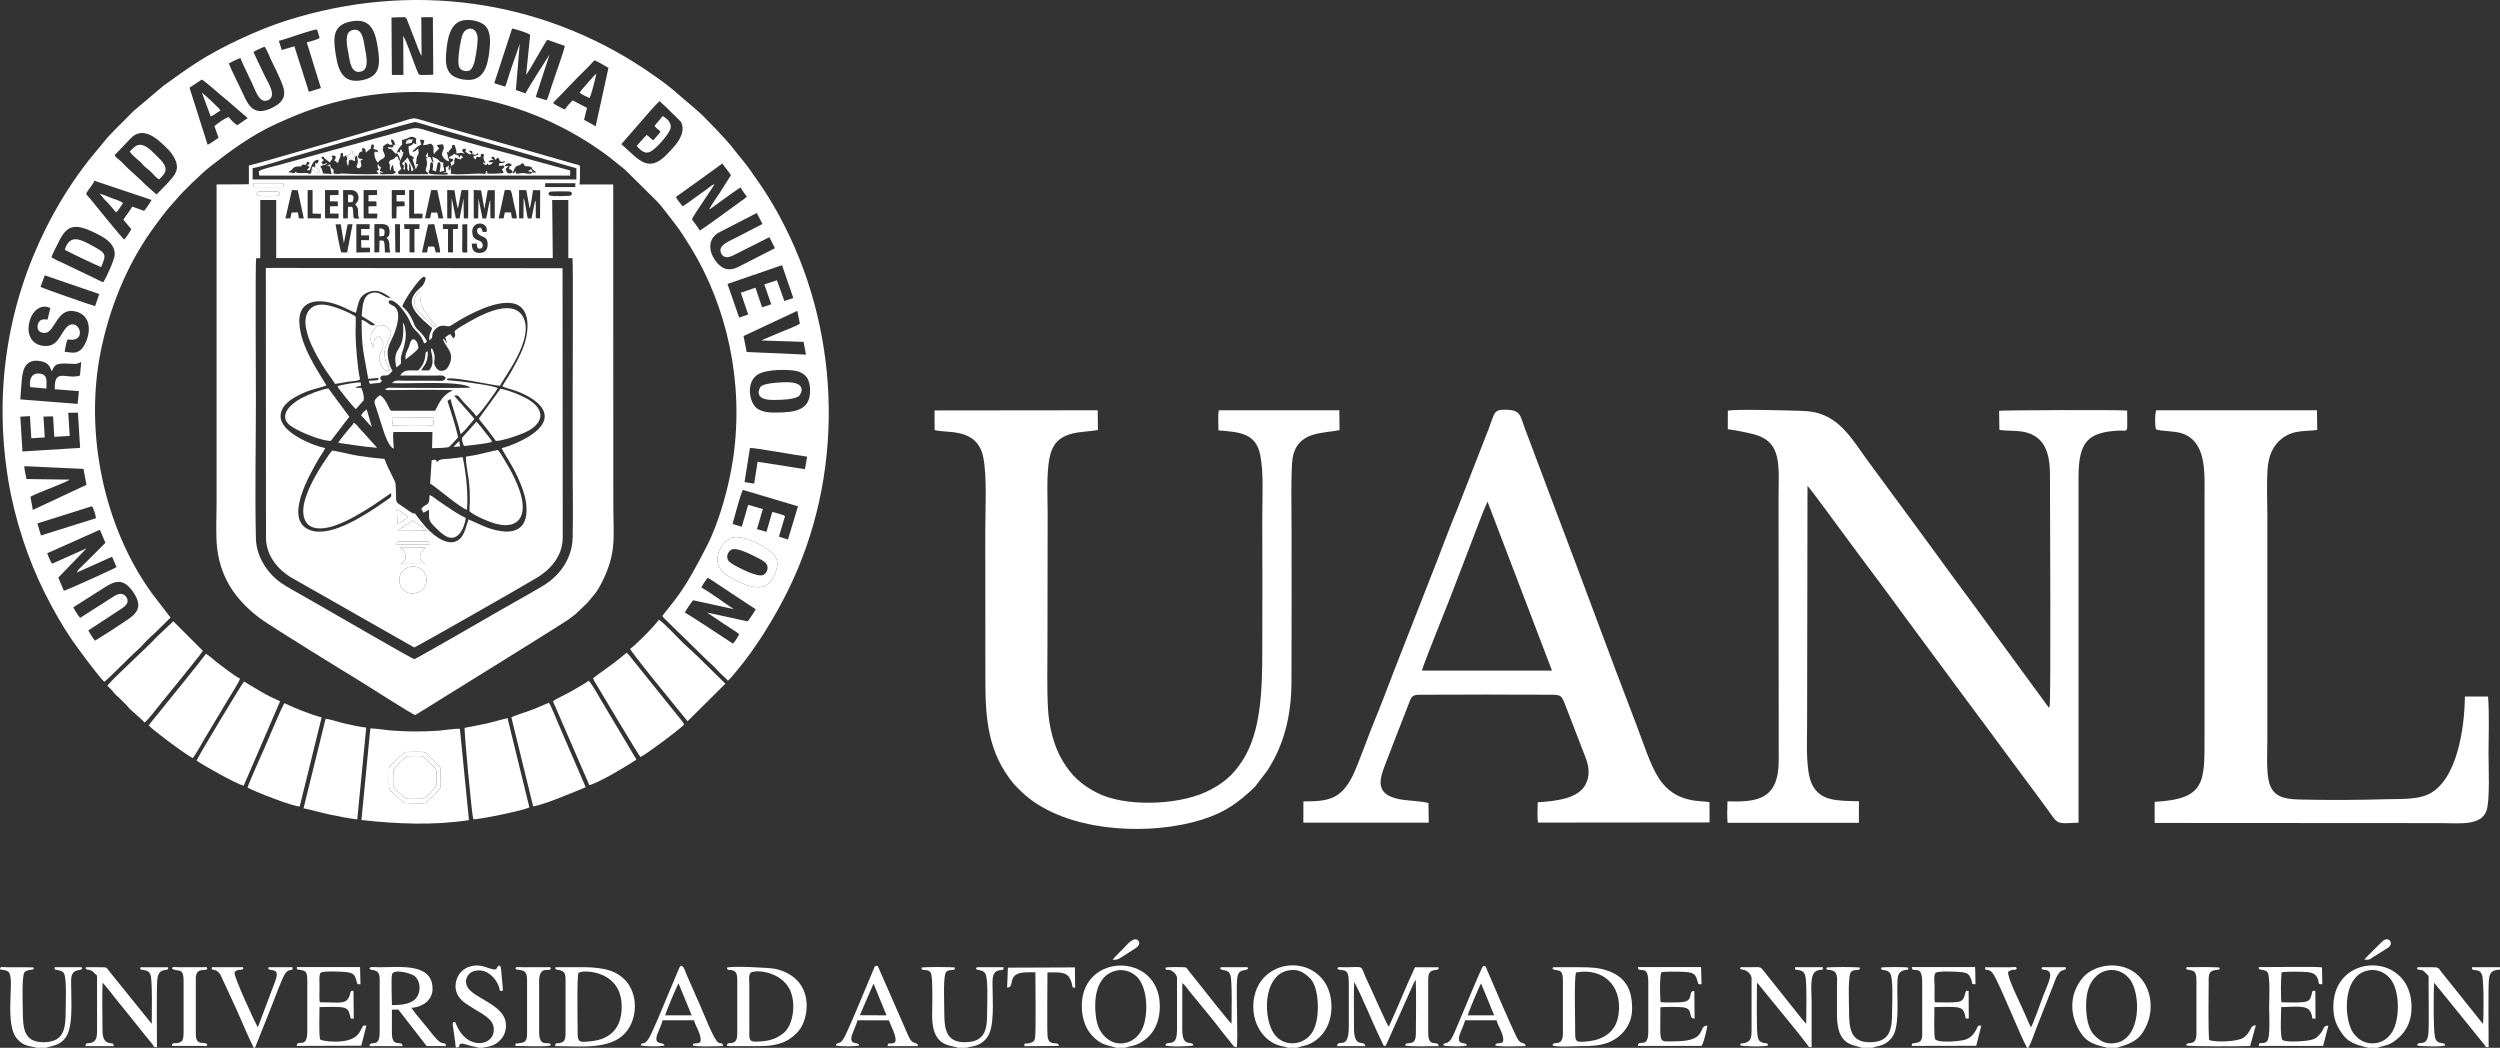 <?xml version="1.0" encoding="UTF-8"?>
<!DOCTYPE svg PUBLIC "-//W3C//DTD SVG 1.1//EN" "http://www.w3.org/Graphics/SVG/1.1/DTD/svg11.dtd">
<!-- Creator: CorelDRAW 2021 (64-Bit) -->
<svg xmlns="http://www.w3.org/2000/svg" xml:space="preserve" width="1419.93mm" height="595.12mm" version="1.1" style="shape-rendering:geometricPrecision; text-rendering:geometricPrecision; image-rendering:optimizeQuality; fill-rule:evenodd; clip-rule:evenodd"
viewBox="0 0 142205.06 59601.07"
 xmlns:xlink="http://www.w3.org/1999/xlink"
 xmlns:xodm="http://www.corel.com/coreldraw/odm/2003">
 <rect x="0" y="0" width="142205.06" height="59601.07" fill="#333333" stroke="none"/>
 <defs>
  <style type="text/css">
   <![CDATA[
    .fil0 {fill:white}
   ]]>
  </style>
 </defs>
 <g id="Capa_x0020_1">
  <path class="fil0" d="M4557.18 35145.79c-68.39,-63.34 -354.1,-502.41 -385.84,-601.24l1656.85 -1054.43c696.58,-461.11 1173.15,-652.08 1752.88,194.19 617.49,901.41 128.94,1275.76 -509.71,1686.88 -277.44,178.61 -548.15,365.97 -829.62,546.11l-836.62 524.52c-78.74,-72.81 -338.88,-484.52 -380.86,-582.89l1873.52 -1228.15c175.11,-114.68 505.56,-337.17 291.33,-661.98 -173.88,-263.63 -438.04,-224.87 -696.42,-60.45l-1935.5 1237.44zm35686.67 -2282.18c190.14,88.63 504.11,315.56 686.55,434.48 238.71,155.58 442.66,301.12 678.02,450.79l1378.15 906.63c-42.07,105.88 -392.11,623.5 -461.79,688.57l-2310.07 -503.68 898.18 606.19c207.2,147.61 831.88,520.88 932.11,624.33 -87.67,194.26 -221.46,400.14 -355.4,537.03 -229.55,-145.61 -2580.49,-1706.42 -2734.92,-1761.63 53.33,-132.97 396.42,-629.82 473.76,-702.1l2317.49 506.58c-510.44,-321.52 -1320.65,-946.39 -1852.91,-1232.47 64.1,-150.59 254.99,-408.29 350.82,-554.72zm1415.7 -2280.91c651.85,-179.37 1896.6,526.67 2222.63,821.64 301.23,272.54 446.16,625.12 234.85,1158.65 -146.97,371.09 -368.73,717.37 -742.18,813.08 -680.8,174.5 -1926.22,-524.06 -2253.39,-835.04 -726.09,-690.14 -43.82,-1798.22 538.08,-1958.34zm-35978.64 -449.1l315.79 743.72 -1233.95 1230.16c-178.94,178.94 -334.19,287.76 -392.62,458.91l2003.82 -897.55 253.72 586.38c-85.91,78.44 -2736.87,1272.04 -2992.02,1354.45l-319.64 -753.83 1610.03 -1667.66 -1958.75 875.15c-75.74,-71.76 -244.67,-470.81 -279.71,-594.17l2993.32 -1335.56zm-452.46 -1337.98c106.27,131.8 202.53,475.27 232.07,680.29l-3130.44 982.69 -205.36 -685.93 3103.73 -977.04zm36441.05 1006.54c112.75,-375.66 440.69,-1687.92 587.56,-1936.18l3134.35 933.57 -571.4 1892.52 -513.07 -170.61 343.41 -1145.62c-41.42,-54.08 -11.61,-30.39 -83.05,-69.69l-269.52 -84.29c-126.03,-37.58 -242.96,-81.52 -372.56,-96.22l-326.86 1126.43 -538.5 -152.42 330.02 -1143.91 -831.58 -239.7 -364.07 1247.14 -524.72 -161.02zm-38806.68 -2032.05c305.5,-133.88 860.38,-327.97 1101.52,-487.82l-2460.07 -34.54c-25.42,-195.41 -139.56,-564.61 -111.58,-732.04l3355.65 155.91 170.39 906.14 -3051.34 1426.23 -135.05 -741.14c189.37,-133.91 865.06,-376.42 1130.47,-492.75zm39795.93 -2288.11c277.82,-17.46 2698.43,425.59 3253.27,493.91l-126.43 711.45 -2692.77 -422.4 -193.1 1243.7 -549.67 -84.47 308.7 -1942.19zm-38226.44 -2008.95l124.16 2004.58 -3279.53 203.11 -121.1 -1979.31 547.36 -31 78.12 1258.69 763.45 -47.81 -71.67 -1186.22 547.37 -10.16 68.02 1162.8 877.35 -52.22 -84.66 -1316.53 551.13 -5.95zm39624.42 -5.67c-446.75,0 -849.61,-67.22 -1095.21,-327.5 -383.07,-405.97 -542.53,-1606.21 331.68,-1929.53 354.5,-131.11 836.06,-170.04 1222.83,-170.04 799.9,0 1564.04,64.87 1564.04,1181.01 0,1135.98 -870.22,1246.06 -2023.33,1246.06zm-42900.79 -749.41c20.01,-367.97 54.75,-729.68 82.83,-1097.64 50.98,-667.78 255.6,-1262.54 1133.1,-1062.91 346.41,78.81 457.29,249.74 572.05,571.45 149.1,-342.02 209.56,-437.8 659.66,-451.18 220.06,-6.55 632.88,43.54 796.1,9.05l189.97 -81.4c5.59,-14.28 19.65,-11.47 32.05,-16.19l-74.81 773.98c-762.11,244.33 -1477.84,-468.24 -1428.81,778.24l1369.38 105.92 -72.67 726.38 -3258.85 -255.69zm44196.73 -5035.9l144.84 723.55c-95.1,103.52 -910.14,411.69 -1116.92,500.15l-993.31 419.32c-70.85,34.81 -4.29,-0.47 -73.51,41.12l2391.69 80.54 142.44 724.79 -3377 -149.74 -176.59 -906.36 3058.36 -1433.36zm-41502.12 1624.55c1168.26,205.66 648.62,-1254.76 6.45,-753.01 -383.36,299.54 -493.48,1080.33 -1172.5,1124.23 -734.99,47.5 -1162.28,-485.22 -1042.46,-1220.24 125.79,-771.62 692.61,-1209.35 1220.73,-932.74l-158.05 653.56c-178.45,-22.03 -338.57,-28.7 -448.41,81.39 -96.46,96.7 -153.1,285.35 -100.21,455.08 42.83,137.48 190.43,226.34 387.42,224.17 575.91,-6.34 684.82,-1409.83 1658.27,-1240.73 1294.7,224.91 842.14,1795.57 394.63,2195.26 -279.87,249.96 -562.82,158.66 -922.06,111.42 29.78,-157.05 102.14,-598.83 176.18,-698.37zm-1303.62 -3644.48l3097.97 1062.32 -235.13 689.12c-261.73,-65.53 -3025.38,-1032.87 -3105.36,-1094.85l242.52 -656.59zm41937.5 -579.22l640.35 1869.38 -510.22 169.79 -422.23 -1180.73 -715.51 238.03 391.81 1129.15 -520.75 173.23 -376.13 -1117.38 -834.96 286.65 422.54 1239.97 -516.05 173.94 -662.51 -1913.41 3103.67 -1068.62zm-41562.04 -457.66c101.34,-268.09 256.12,-535.72 379.75,-794.38 473.06,-989.78 866.58,-1201.58 2150.4,-561.83 463.23,230.83 1091.63,565.29 1073.05,1213.03 -8.46,294.89 -514.18,1391.98 -659.02,1578.97l-2210.74 -1063.21c-186.38,-86.45 -583.39,-254.48 -733.44,-372.59zm39379.24 401.58c-290.64,147.78 -645.99,382.95 -1056.3,254.85 -535.53,-167.19 -1369.43,-1404.98 -399.83,-2030.59l2201.5 -1135.51 323.2 624.39c-429.68,233.82 -917.93,465.09 -1349.29,698.96 -548.11,297.17 -1222.54,504.03 -1000.15,972.24 138.98,292.58 427.56,249.4 702.15,106.96l2041.8 -1028.35 314.59 628.08 -1777.68 908.96zm-37404.38 -4005.29c117.43,-244.36 381.13,-495.62 468.12,-741.16l3256.99 1092.28c-49.52,120.06 -345.46,534.57 -427.74,621.52l-682.44 -245.95c-72.47,202.94 -413.73,575.14 -489.65,757.18l449.34 529.96c-45.33,98.72 -317.57,503.58 -406.24,592.85 -128.95,-92.8 -1759.6,-2097.21 -1909.15,-2288.56 -94.36,-120.74 -180.57,-188.58 -259.23,-318.13zm34885.48 -776.39c221.52,-151.4 428.18,-317.12 656.98,-473.7l647.08 -470.84 492.77 661.01 -615.9 970.92c-207.21,326.87 -454.5,640.95 -626.9,980.04 101.65,-43.13 51.38,-18.39 144.88,-86.04 291.21,-210.7 1475.09,-1083.49 1643.9,-1162.83 37.53,83.43 298.19,458.23 356.44,521.72 -88.52,88.72 -220.03,176.01 -333.82,259.39 -104,76.19 -213.87,158.98 -327.65,237.4 -295.91,203.97 -1801.84,1333.28 -2020.39,1430.82 -108.98,-227.05 -309.72,-416.07 -441.96,-642.95 74.59,-216.31 1189.23,-1777.36 1281.78,-2004.35 -137.64,51.72 -330.03,222.42 -463.77,314.18 -271.3,186.11 -1159.37,860.06 -1348.35,952.81 -119.82,-158.06 -299.36,-350.67 -380.86,-529.25l1335.78 -958.33zm-33261.52 -1414.11c38.35,-56.01 10.58,-17.67 53.38,-63.99 169.17,-183.07 -126.68,126.41 36.83,-37.12l794.24 -830.63c752.89,-833.49 1651.32,85.75 2203.95,648.24 74.71,76.04 193.25,236.38 256.97,345.32 437.42,747.66 78.6,1061.03 -383.1,1579.3l-580.65 590.54 -622.87 -549.12c-268.56,-293.07 -1024.81,-933.18 -1183.06,-1113.54 -130.89,-149.17 -152.07,-165.23 -285.13,-279.8 -112.44,-96.82 -223.51,-162.75 -290.56,-289.2zm29640.51 -1571.78c238.46,-260.04 1206.32,-1431.38 1373.33,-1506.49 124.88,156.14 174.3,162.32 300.91,289.87l889.02 876.39c346.83,622.9 -278.09,1323.85 -553.23,1608.5 -251.07,259.76 -830.64,1023 -1551.88,709.57 -162.23,-70.5 -401.71,-243.22 -528.1,-356l-748.94 -680.73 818.88 -941.12zm-24679.76 -2734.43c234.84,125.96 1220.65,1027.54 1489.29,1226.46l1119.91 967.32 -595.68 403.8c-154.03,-100.56 -366.11,-289.09 -479.08,-461.78 -196.89,28.87 -673.68,385.19 -820.23,512.12l234.41 668.73c-195.8,114.71 -420.79,310.67 -621.37,394.01l-1030.28 -3246.46 703.01 -464.19zm21144.6 118.05c235.8,-271.67 769.89,-736.04 1182.14,-1212.13 130.93,36.41 684.41,350.86 800.85,429.23l-726.83 3321.19 -662.09 -366.02 168.37 -679.46 -814.7 -425.26 -248.09 257.03c-68.48,76.56 -136.59,176.48 -194.25,256.1 -126.25,-36.21 -616.3,-293.74 -677.97,-364.98l1172.57 -1215.73zm-16706.32 -179.1c314.1,700.69 482.42,1231.35 -478.14,1686.6 -941.84,446.39 -1281.53,-64.71 -1588.87,-751.59 -212.78,-475.52 -706.4,-1423.01 -839.29,-1788.89 195.4,-96.38 431.23,-235.76 665.52,-307.38 41.32,183.58 519.49,1125.6 637.65,1387 258.4,571.62 458.5,1228.2 946.24,998.95 513.8,-241.49 -63.92,-1058.03 -210.6,-1382.77 -201.58,-446.23 -434.52,-892.63 -634.31,-1339.54 5.73,-5.67 14.2,-13.26 17.89,-16.26l37.5 -31.1c5.47,-3.94 14.32,-10.25 20.25,-14.15l239.25 -114.22c108.71,-48.01 204.87,-96.86 317.02,-135.71 152.69,202.08 311.61,656.96 437.76,898.08 152.19,290.87 297.96,611.64 432.14,910.98zm10499.39 -3318.92c408.97,-48.45 906.23,77.52 1147.12,292.29 274,244.28 336.12,679.6 296.91,1163.89 -62.6,773.39 -188.64,1815.58 -1029.73,1932.14 -410.8,56.93 -918.94,-76.46 -1159.54,-284.33 -284.62,-245.91 -338.36,-684.77 -301.27,-1174.22 62.96,-830.77 209.32,-1830.56 1046.5,-1929.75zm-6483.4 80.62c1082.17,-222.32 1378.99,444.06 1532.08,1364.75 174.66,1050.37 188.63,1747.92 -837.73,1964.71 -1063.14,224.54 -1372.85,-461.32 -1520.98,-1371.05 -167.99,-1031.69 -200.77,-1747.35 826.63,-1958.41zm-4075.31 1097.73c373.81,-79.91 1969.21,-681.5 2175.74,-639.8l142.85 470.14c-109.01,103.67 -537.63,201.3 -729.92,257.5l805.44 2601.51 -687.12 208.27 -823.74 -2588.44 -718.71 212.24 -164.55 -521.43zm6407.11 -1325.86c789.31,-9.5 778.38,-80.6 871.97,97.85l385.64 992.18c96.23,245.72 346.42,943.19 453.77,1096.06l-15.56 -2202.03 657.48 -3.21 23.08 3274.09c-803.21,5.51 -777.34,73.83 -870.1,-117.77 -163.43,-337.55 -668.46,-1867.65 -837.91,-2094.71l10.28 2221.39 -657 2.04 -21.64 -3265.89zm6862.25 621.74c185.68,37.81 944.16,259.18 1027.02,367.02l-230.77 2269.69c178.52,-209.97 989.95,-1696.09 1202.76,-1995.58l1000.83 352.64c-81.22,372.04 -585.46,1778.16 -766.82,2322.14 -49.73,149.18 -190.29,649.65 -273.58,768.36l-615.64 -190.93 783.5 -2405.25c-113.32,182.9 -1311.35,2039.07 -1361.32,2202.59l-552.43 -189.43 218.95 -2621.89c-211.74,632.78 -533.95,1496.79 -723.71,2138.36 -37.05,125.25 -43.25,184.49 -116.74,289.97l-608.99 -193.64 1016.95 -3114.05zm-20502.8 32112.76c-2702.54,-3745.31 -3823.47,-9044.91 -2912.46,-13672.92 487.23,-2475.17 1475.96,-4929.36 2895.08,-6928.3 240.49,-338.76 463.28,-639.77 707.13,-952.87 118.63,-152.32 244.16,-310.12 364.84,-448.12l382.56 -428.89c290.4,-369.77 1452.1,-1484.67 1886.95,-1823.48 1168.31,-910.29 2350.63,-1782.71 3706.91,-2403.92 758.57,-347.46 1475.23,-659.42 2314.88,-936.53 5697.84,-1880.5 11962.3,-769.87 16687.47,2797.94l899.7 725.29 1846.15 1828.5c71.75,94.98 127.3,132.49 198.51,224.92 766.01,994.34 972.74,1187 1694.09,2370.14 2053.43,3368.01 3021.73,7647.59 2410.62,11940.87 -238.54,1675.75 -815.1,3690.53 -1501.52,5033.25 -517.99,1013.23 -1144.05,2204.58 -1828.65,3081.04l-708.33 902.26c76.29,126.52 1199.79,1186.94 1399.34,1387.5l944.15 928.5c144.99,146.33 321.62,313.04 474.25,445.1 179.51,155.31 282.41,295.79 451.64,466.15 160.11,161.17 319.23,280.86 463.36,447.91 100.92,-59.94 402.49,-439.53 517.48,-575.87 1071.89,-1270.94 2143.58,-3023.21 2889.42,-4530.39 3234.83,-6536.97 3021.43,-14385.38 -136.35,-20664.12 -701.11,-1394.04 -1210.53,-2155.35 -2026.94,-3306.83 -307.39,-433.54 -690.98,-855.87 -934.23,-1184.55 -321.82,-434.86 -1664.85,-1843.45 -2083.31,-2192.59l-1427.61 -1221.89c-404.06,-336.4 -1081.92,-809.85 -1536.75,-1113.18 -5899.21,-3934.21 -13235.95,-5032.35 -20398.84,-2747.22 -1557.24,496.79 -3690.98,1478.92 -5074.98,2380.8 -788.9,514.08 -1145.46,780.81 -1895.1,1319.64l-1723.98 1455.46c-357.55,380.73 -1291.03,1270.52 -1564.57,1614.23l-957.26 1163.28c-943.52,1206.58 -1747.05,2483.08 -2455.82,3905.76 -2099.59,4214.44 -2972.4,9071.99 -2132.58,14251.17 369.96,2281.55 1145.48,4583.17 2075.1,6440.86 472.16,943.54 1010.48,1896.72 1553.01,2686.15 297.06,432.25 1415.5,1951.98 1836.44,2387.46 196.59,-117.9 1480.71,-1447.8 1918.53,-1828.02 182.04,-158.1 295.79,-313.99 467.92,-485.34 148.73,-148.06 318.34,-308.83 474.6,-443.97l912.63 -895.59 -1073.47 -1399.59z"/>
  <path class="fil0" d="M14566.07 14695.92l237.39 -16.94 0.04 -3303.68 907.89 1.97 -0.02 3303.53 15732.36 0 -34.86 -3305.5 918.13 0 -0.47 3305.5 237.72 4.38c44.91,423.86 9.6,7335.84 9.6,7960.11 0,1319 0,2638.01 0,3957.02 0,1319.95 31.71,2678.7 -0.79,3993.78 -29.78,1205.52 -767.77,2091.61 -1410.23,2544.05 -436.82,307.62 -1944.62,1133.51 -2523.96,1468.76 -477.82,276.5 -4994.67,2885.56 -5073.85,2885.56 -92.98,0 -4531.5,-2574.41 -5053.22,-2871.15 -423.9,-241.11 -839.87,-475.82 -1258.97,-719.56 -423.71,-246.43 -867.17,-481.73 -1245.31,-733.31 -637.29,-423.98 -1424.4,-1377.58 -1451.03,-2539.02 -60.1,-2621.53 -0.3,-5320.58 -0.3,-7950.8 0,-626.27 -35.86,-7563.27 9.87,-7984.71zm7903.04 -1942.71l282.48 -0.01 -1.98 1604.56 -259.61 -0.04 -20.89 -1604.51zm3826.64 9.79l281.86 -9.8 0 1608.85c-358.16,0 -281.86,122.43 -281.86,-761.39 0,-279.22 0,-558.44 0,-837.66zm-2001.52 1598.35l-291.99 0.7 351.76 -1598.73 351.06 -11.94c52.3,342.09 348.26,1358.93 328.6,1606.33l-249.73 0 -84.94 -332.05 -349.75 1.76 -55.01 333.92zm-2301.48 -836.63c85.28,140.35 137.43,119.61 154.43,358.3 14.23,199.6 -2.26,281.34 51.93,479.04l-304.27 0c-11.07,-149.1 -7.91,-330.36 -24.38,-480.12 -24.68,-224.4 -59.17,-200.33 -281.76,-201.12l-13.95 666.46 -280.26 14.78 -0.1 -1608.85c249.5,0 644.39,-60.08 780.42,111.84 64.94,82.06 91.96,218.71 86.05,347.59 -8.61,187.58 -58.83,248.64 -168.1,312.1zm3196.04 -771.47l868.14 -0.05 -13.64 272.03 -278.48 6.2 0.19 1330.63 -281.97 -14.32 0.11 -1322.62 -282.7 0 -11.65 -271.87zm-2200.93 0.03l879.24 -0.08 -14.32 272.03 -278.47 6.2 0.19 1330.63 -281.97 -14.32 0.11 -1322.62 -290.15 0 -14.63 -271.84zm-2446.16 635.87l453.58 0 -6.15 272.11 -447.43 -0.19 11.42 425.13 493.27 3.76 -0.1 257.33 -776.48 16.39 -0.01 -1610.48 760.27 0 -8.67 272.19 -479.89 -0.27 0.2 364.03zm6581.44 469.1c8.27,166.05 12.08,330.8 216.34,279.58 135.4,-33.96 156.39,-232.14 62.73,-345.65 -145.87,-176.8 -456.6,-101.43 -524.79,-461.05 -158.72,-837.12 951.18,-762.32 801.06,-139.32l-216.83 0c-51.67,-87.49 -60.21,-340.36 -261.43,-199.84 -120.6,84.22 -56.74,271.11 26.78,337.37 242.14,192.12 471.36,117.34 507.5,484.53 34.58,351.35 -116.12,573.18 -459.76,574.66 -338.15,1.47 -433.13,-202.73 -439.67,-529.69l288.07 -0.6zm-8037.33 -1097.74l297.53 -2.82 175.5 1082.17 213.1 -1079.03 281.91 -9.44 -308.03 1609.57 -334.57 -3.23c-67.47,-126.26 -292.22,-1372.83 -325.45,-1597.21zm4187.05 -1950.48l150.99 -1.97 130.92 11.77 0.33 1332.76 478.72 0 2.46 141.08 -14.16 130.84 -739.9 0.26 -9.32 -131.32 -0.03 -1483.42zm-5774.55 4.91l281.99 -4.91 -0.11 1337.79 476.3 14.59 -8.72 261.11 -748.45 -6.48 -1.01 -1602.1zm11213.1 -4.91c440,0 325.06,-110.47 525.12,794.4 46.6,210.73 162.1,624.22 162.69,820.08 -362.65,0 -259.29,36.75 -332.03,-339.21l-351.59 -3.79 -73.21 342.99 -278.55 -1.95 347.55 -1612.52zm-4184.74 3.19l346.73 -2.46 341.89 1613.74 -271.14 0.31 -74.09 -334.72 -341.19 4.9 -67.88 325.07 -286.58 -5.01 352.26 -1601.82zm-7921.74 -1.83l329.1 7.25 346.81 1606.84 -278.23 -4.82 -59.57 -342.09 -359.66 15.21 -66.8 327.09 -282.49 0.79 370.83 -1610.28zm2913.09 -1.36l443.28 0c484.52,0 556.55,600.17 239.54,801.87 305.67,355.16 66.04,430.52 229.25,822.4 -136.99,0 -204.11,12.69 -309.09,-25.22 -52.54,-200.58 5.01,-474.2 -95.9,-646.21l-229.5 2.79 -13.74 658.83 -252.72 0.38 -11.24 -131.44 0.12 -1483.42zm10008.39 -1.33l411.85 8.8 188.61 1044.82c77.68,-192.41 151.07,-781.69 193.98,-1046.68l406.44 4.19 -8.01 1603.33 -243.66 -13.58 -0.9 -994.24c-31.22,39.15 -25.65,25.47 -56.05,92.27l-186.42 916.9c-272.32,0 -194.54,89.03 -302.34,-487.12 -41.48,-221.68 -66,-482.46 -144.17,-678.82l-12.74 1165.94 -237.26 0.26 -9.32 -131.32 0.01 -1484.75zm-2579.08 -1.51l416.86 19.91 188.52 1067.83 191.42 -1077.47 404.02 2.37 -8.01 1603.33 -242.85 -13.57 -11.67 -1012.15c-26.73,41.26 -11.6,7.06 -39.47,83.16l-91.88 446.98c-31.07,160.35 -55.21,336.17 -101.17,496.93l-207.04 1.1 -229.69 -1147.13 -15.1 1146.03 -244.68 0.26 -9.32 -131.32 0.06 -1486.26zm-1509.23 2.84l413.15 9.79c35.9,246.24 122.25,863.67 199.44,1040.51l199.41 -1047.77 388.23 -2.54 -9.8 1614.47 -244.48 0.02 -18.22 -1136.26 -224.43 1136.24 -210.44 1.24 -235.22 -1164.67 -13.49 1163.43 -236.8 0.17 -7.42 -131.23 0.08 -1483.42zm7010.6 96.23c123.93,53.59 91.99,173.5 11.28,216.46 -61.15,32.56 -1078.53,55.97 -1184.67,0.01 -90.75,-47.85 -109.45,-166.15 27.42,-221.65 25.34,-10.28 1052.76,-35.14 1145.97,5.18zm-10165.07 -96.23l750.96 0 0 281.71 -479.05 0 -0.21 364.03 452.61 -0.38 11.17 269.05 -457.65 23.16 -16.32 676.89 -252.17 0.26 -9.33 -131.32 0 -1483.42zm-1600.26 0l761.35 0 0 281.71 -484.66 9.95 -0.12 349.61 450.08 4.2 9.33 272.19 -459.3 9.95 -0.07 411.61 507.52 3.44 -17.9 271.81 -754.57 0.38 -11.24 -131.44 -0.43 -1483.42zm-2195.71 2.28l766.57 -2.28 -0.08 281.71 -484.59 9.95 -0.11 349.58 442.03 4.33 7.34 272.09 -449.26 9.95 -0.17 407.36 494.8 7.58 -12.29 272.69 -763.31 -8.23 -0.92 -1604.73zm-2648.34 98.59c94.92,46.39 95.08,161.55 12.03,208.18 -84.31,47.32 -1084.68,54.5 -1181.44,3.61 -102.14,-53.74 -89.19,-170.92 27.44,-221.6 57.49,-24.98 659.36,-10.13 777.24,-10.81 109.83,-0.64 270.69,-25.33 364.72,20.62zm15172.72 -489.51l1713.09 0 0.44 221.01 -1715.28 0 1.75 -221.01zm-16607.12 0l1714.84 0 -5.07 221.01 -1709.77 0 0 -221.01zm-35.33 -855.4c680.32,-128.93 1617.26,-450.06 2312.39,-658.49 647.41,-194.11 6793.68,-1972.27 6911.17,-1965.76 154.51,8.57 937.3,260.97 1150.8,322l8041.87 2307.23 0 637.5 -18416.24 0 0 -642.48zm-212.76 -152.06l0 1067.38 -1837.19 10.32 0 18124.53c0,809.41 -59.55,1809.2 35.4,2591.89 225.21,1856.41 1234.74,3069.8 2471.89,3991.64 553.25,412.26 5060.41,3190.9 5601.68,3513.42 371.39,221.3 3082.39,1973.08 3195.3,1958.8 2.23,-0.29 8427.87,-5216.16 8758.13,-5465.04 139.35,-105.02 227.31,-174.99 358.58,-276.4l668.35 -639.73c333.22,-408.46 509.36,-544.2 810.09,-1133.22 874.54,-1712.93 667.63,-2595.27 667.63,-4506.02l-5.62 -18160.38 -1918.12 0c36.09,-229.02 23.29,-477.98 26.27,-742.04 4.68,-415.63 48.79,-326.83 -336.63,-432.29l-3706.42 -1061.68c-1650.67,-471.73 -3302.3,-921.01 -4940.29,-1420.81 -524.22,-159.95 -467.52,-130.25 -1209.17,96.43 -414.67,126.74 -818.58,241.66 -1232.63,358.31 -776.16,218.67 -6994.94,2050.53 -7407.26,2124.89z"/>
  <path class="fil0" d="M22733.57 33138.48c-180.55,-1020.86 1302.6,-1276.34 1505.69,-315.51 214.83,1016.38 -1329.35,1312.51 -1505.69,315.51zm11.69 -2008.55l1478.69 6.24c-334.41,209.03 -460.83,636.57 -178.72,849.89 30.45,23.02 33.06,19.88 62.75,42.5 47.11,35.9 23.08,9.6 57.19,49.53l-1358.65 0c5.27,-7.43 15.51,-26.78 18.74,-20.49l80.03 -72.57c43.31,-36.5 46.88,-25.92 94.24,-84.41 192.55,-237.73 29.28,-581.74 -254.27,-770.7zm-130.02 -319.87l1481.6 -4.7c251.76,-3.55 251.5,-42.06 330.58,177.49l-1881.7 -0.25 69.51 -172.54zm829.17 -1204.33c256.61,95.11 731.28,528.63 842.34,580.09l-1642.49 10.52c93.97,-130.12 667.57,-436.32 800.16,-590.6zm-878.08 -648.24c238.42,127.86 434.08,331.41 647.57,431.27 -79.61,100.74 -499.2,386.51 -600,430.81l-47.57 -862.09zm-396.92 -7886.96c-252.45,0 -276.76,50.83 -461.08,-243.25 -477.47,-761.81 479.15,-1014.88 -111.55,-1675.19 -348.92,-4.08 -345.05,294.93 -333.53,638.59 -257.92,-380.36 -231.2,-734.12 27.46,-1080.2 245.72,-328.78 716.88,-274.15 912.14,104.2 200.34,388.21 -559.33,716.51 -250.98,1769.59 59.63,203.65 182.45,368.24 217.53,486.27zm1856.51 -3126.69c-143.86,-167.84 -478.7,-405.54 -456.06,-807.37 11.95,-212.25 143.57,-466.66 327.61,-547.17 -85.65,795.78 393.83,1448.51 924.22,1907.08 -57.57,43.81 -58.93,51.56 -126.08,90.57l-669.69 -643.11zm558.4 714.4c-80.11,277.04 -177.1,289.19 -171.68,691.83 300.56,-142.69 70.79,-289.31 287.49,-551.26 401.36,-485.16 711.86,-157.89 907.45,-257.77 79.02,-40.36 201.25,-127.25 283,-177.96 785.53,-487.2 2299.55,-1297.46 3281.56,-1109.15 1003.47,192.43 947.83,1494.57 628.83,2406.16 -187.79,536.65 -590.47,1268.54 -888.62,1760.27 -109.02,179.83 -249.39,376.74 -335.68,553.65 95.57,69.32 596.5,193.53 771.08,258.74 1452.52,542.49 2475.8,1539.8 675.05,2631.8 -363.68,220.55 -1033.54,527.34 -1488.92,624.78 95.26,231.3 607.7,970.47 916.36,1658.63 263.58,587.68 550.96,1293.6 493.94,2031.94 -62.27,806.39 -573.4,1155.41 -1434.53,1032.93 -779.17,-110.83 -1241.12,-413.75 -1861.37,-668.59 -186.71,543.83 -254.99,1028.32 -675.31,1232.36 -645.6,313.42 -1540.26,-509.6 -1851.81,-914.64 -75.86,-98.63 -147.23,-172.64 -223.39,-271.86 -581.26,-757.22 -12.02,-64.89 -762.15,-615.2 -707.27,-518.88 -580.44,-197.1 -619.74,-1139.66 -15.5,-371.69 6.08,-344.11 -145.02,-637.5 -124.29,-241.34 -429.88,-849.07 -496.42,-1092.86 -522.2,-42.97 -1032.83,-104.47 -1547.55,-187.87 -476.23,-77.18 -979.06,-226.99 -1425.5,-290.73 -101.01,86.53 -259.9,344.03 -340.13,459.42 -500.44,719.76 -1211.29,1916.22 -1303.52,2799.21 -45.18,432.58 56.85,935.5 518.55,1103.37 759.53,276.14 1928.06,-349.5 2479.3,-653.87 361.01,-199.33 680.38,-403.68 1009.09,-616.54l982.84 -671.66c15.23,249 44.76,196.23 -361.98,480.28 -1004.91,701.76 -2983.94,2034.58 -4188.87,1648.04 -1626.21,-521.69 -104.47,-3154.26 453.14,-4111.07 115.48,-198.17 260.27,-366.79 345.34,-576.6 -622.66,-108.46 -2560.5,-879.38 -2534.4,-1817.15 16.88,-606.42 571.52,-950.5 993,-1171.61 760.01,-398.7 1228.48,-402.99 1612.7,-576.36 -511.38,-867.89 -1474.7,-2240.22 -1538.7,-3549.99 -72.27,-1479.29 1336.51,-1377.79 2319.98,-977.29 302.15,123.03 636.11,311.55 896.53,401.08 162.7,-606.35 159.27,-939.63 666.58,-1160.69 230.15,-100.29 500.57,-121.73 744.74,-29.92 166.69,62.66 454.01,230.36 551.63,336.92 -303.1,74.62 -651.3,-532.42 -1230.59,-205.53 -337.53,190.47 -364.5,758.98 -402.72,1240.69l650.13 402.36c95.87,79.5 32.54,-9.72 89.31,108.91 -263.87,113.85 -385.37,-209.56 -741.94,-297.42 0,1748.45 111.29,1796.31 376.35,3359.67l462.06 -45.75c175.5,9.83 61.43,-23.17 134.82,45.29 -46.62,109.92 -294.69,89.77 -564.04,108.01 47.25,242.72 51.33,172.44 325.37,145.54 284.8,-27.96 320.5,16 427.15,-162.18 -40.18,-27.03 -66.03,-21.81 -115.78,-126.7 105.58,-228.21 174.46,-119.4 409.56,-167.83 143.94,-29.64 188.78,-154.75 296.96,-256.13 -152.51,-208.36 -264.25,-636.15 -273.42,-954.2 -11.8,-409.78 141.08,-642.21 282.19,-948.55 221.98,-481.86 599.26,-1580.79 -24.86,-1822.59 -495.31,-191.9 -20.33,-765.6 857.33,626.63 149.79,237.61 231.86,581.9 453.11,783.37 198.38,180.63 386.42,392.04 498.7,746.16 85.74,1.25 47.92,-2.29 83.17,-21.06l89.28 -70.31c-256.94,-545.65 -615.05,-651.62 -731.22,-982.67 -148.88,-424.23 -395.77,-802.84 -671.4,-1016.71 51.9,-301.13 1039.64,-1733.34 1242.6,-1688.68 134.95,29.7 58.73,223.72 4.74,333.91 -82.37,168.1 -88.27,173.35 -214.53,280.77 -734.57,625.03 -620.61,1132.09 136.56,1840.66 86.11,80.58 168.06,153.31 263.06,231.98 107.94,89.37 160.67,158.8 265.15,228.76zm-9454.15 11901.11c-9.65,1100.84 764.79,1884.38 1396.41,2268.71l7038.46 4004.27c45.07,0 6164.45,-3471.62 7013.22,-3993.11 648.46,-398.42 1431.25,-1139.06 1431.25,-2279.88l-10.78 -15303.42 -16877.69 -14.84 9.14 15318.26z"/>
  <path class="fil0" d="M120996.45 23354.71c-389.5,-54.39 -7173.18,-22.74 -7283.68,12.45l16.16 1069.73c42.48,27.09 2.17,11.55 77.45,28.5 122.78,27.66 923.23,34.5 1202.89,80.11 1274.32,207.8 1598.49,1167.86 1597.06,2480.79 -1.77,1620.94 62.68,12880.33 -20.88,13140.09 -23.76,73.85 -10.38,42.83 -43.13,86.3l-3271.34 -4465.77c-1059.71,-1481.48 -2189.91,-2957.04 -3256.35,-4446.19l-3726.37 -5069.91c-620.63,-823.45 -1168.49,-1803.34 -2037.19,-2380.01 -475.31,-315.52 -984.19,-487.45 -1674.32,-515.96 -618.21,-25.55 -3905.69,-115.91 -4294.44,-12.7l-2.62 1051.72c432.33,51.7 1028.51,177.42 1454.09,283.23 1677.47,417.08 1433.06,1834.06 1433.06,3636.43l9.95 14909.5c0,2248.66 -1227.35,2386.19 -2915.05,2341.91 -15.73,277.94 -26.78,966.52 9.77,1216.21l7464.52 0.17 5.09 -1223.67c-1252.02,-34.36 -2180.54,-0.61 -2659.62,-944.38 -384.29,-757.04 -290.23,-2398.09 -290.23,-3333.42l22.4 -13663.29c97.63,63.81 2023.86,2694.55 2264.55,3023.17 1026.07,1400.91 2150.97,2863.49 3157.72,4261.41l3603.29 4876.59c155.45,213.88 300.32,395.65 453.4,606.29 155.52,213.99 289.47,403.38 451.78,607.72l901.24 1218.84c307.45,413.95 598.6,808.73 900.99,1219.17l1355.17 1823.97c144.62,195.7 293.23,403.58 449.08,611.82 562.47,751.56 554.35,937.29 1122.78,941l757.05 -30.36 0 -19663.88c-0.24,-2010.49 543.54,-2551.85 2292.41,-2638.96 576.46,-28.71 473.33,236.72 473.33,-1138.61z"/>
  <path class="fil0" d="M71801.15 29499.43c14.51,2497.02 0.15,4993.34 0.36,7490.08 0.19,2228.41 -60.25,4680.37 -1164.94,6334.45 -509.36,762.67 -1062.16,1264.72 -2029.01,1717.58 -1647.88,771.83 -4674.21,870.22 -6245.31,35.25 -860.88,-457.51 -1399.51,-932.36 -1930.03,-1815.24 -461.67,-768.3 -761.02,-1877.79 -819.47,-2926.66 -66.73,-1197.2 -30.77,-2523.95 -30.77,-3734.02 0,-2497.41 9.95,-4993.09 9.95,-7490.08 0,-1011.56 -107.43,-2657.73 238.79,-3517.66 454.39,-1128.64 1787.45,-974.37 2622.47,-1130.88l-14.41 -1125.45 -9280.62 9.94 3.76 1110.54c622.89,215.05 2407.5,-186.37 2765.76,1544.91 225.75,1090.86 116.41,2976.42 116.41,4168.52 0,2840.05 5.62,5678.46 5.62,8514.66 0,2266.19 162.39,4132.77 1609.9,5900.66l260.59 268.36c289.78,293.65 531.79,505.44 877.7,747.29 2521.77,1763.18 6782.81,1909.75 9613.38,1008.53 1286.58,-409.64 2072.5,-982.28 2977.24,-1861.42l689 -902.24c974.3,-1479.89 1374.82,-3182.34 1383.94,-5020.89 14.01,-2825.7 5.45,-5677.01 5.45,-8513.62 0,-839.61 -49.09,-3604.35 56.91,-4237.6 261.96,-1565.06 1720.92,-1406.21 2673.38,-1609.68l-14.81 -1127.79 -6849.01 -0.15c-64.73,201.88 -24.74,888.14 -24.74,1145.22 1250.08,91.45 2130.31,187.19 2372.43,1382.6 214.53,1059.14 113.55,2508.31 120.1,3634.81z"/>
  <path class="fil0" d="M80883.18 38143.44c35.12,-192.98 787.36,-2089.81 918.46,-2413.48 773.39,-1909.16 1574.17,-4059.93 2327.05,-6011.26 83.35,-216.04 158.3,-403.77 237.03,-611.25l246.6 -575.2 3668.81 9613.71 -7397.95 -2.52zm371.29 7537.38c-349.76,-113.1 -1200.2,-129.99 -1648.61,-218.62 -1565.23,-309.34 -1069.04,-1299.22 -687.63,-2299.8 168.44,-441.87 334.74,-879.91 511.35,-1324.9l792.4 -2034.59c118.52,-269.68 287,-287.56 612.85,-285.82 1234.85,6.64 2474.31,-9.64 3710.74,-9.64 1247.68,0 2500.16,15.61 3745.99,9.56 634.6,-3.07 559.94,163.29 890.92,961.79l1032.89 2676.94c183.78,505.42 220.96,1012.16 -33.49,1482.68 -418.98,774.78 -1618.3,930.59 -2713.36,995.1 0,258.96 -40.35,954.64 24.74,1157.77l9749.91 -10.06 -3.79 -1145.87c-343.9,-128 -1901.86,148.75 -2878.04,-1361.76 -502.3,-777.24 -889.92,-2031.28 -1255.94,-2983.81 -1575.62,-4100.39 -3073.11,-8212.71 -4636.9,-12321.68l-1738.14 -4621.3c-263.27,-691.41 -208.75,-1019.92 -1054.81,-1040.64 -706.36,-17.3 -642.93,140.67 -989.5,1068.87l-1787.07 4572.64c-414.29,1001.44 -800.18,2035.32 -1191.89,3048.51l-2375.54 6067.87c-388.42,1013.97 -778.02,2046.9 -1191.77,3047.85 -311.63,753.91 -913.83,2454.34 -1205.04,3033.52 -668.66,1329.82 -1390.37,1439.7 -2793.46,1439.63l-2.77 1210.46 7131.68 0 -15.73 -1114.7z"/>
  <path class="fil0" d="M141526.02 39621.67l-1318.92 -1.81c-11.51,1674.99 -409.53,4818.68 -2119.38,5582.1 -635.57,283.77 -1541.67,238.47 -2276.08,258.87 -1678.45,46.65 -3372.76,60.17 -5053.69,16.4 -875.41,-22.79 -1445.49,-186.08 -1670.91,-916.59 -188.83,-611.96 -115.84,-1756.4 -115.84,-2448.2l0 -12825c0,-810.16 -43.72,-1750.28 6.93,-2544.41 54.9,-860.75 330.97,-1402.36 805.89,-1785.47 691.83,-558.08 1508.63,-397.32 2024.74,-505.75l-16.1 -1114.91 -9140.53 -0.11c-88.2,203.54 -79.35,865.98 -19.91,1079.69 263.61,122.8 1006.71,82.6 1462.31,229.07 1458.64,468.93 1303.43,2299.26 1303.43,3723.28l0 13390.28c0,2723.21 103.6,3690.37 -2836.25,3851.49l0 1200.31 16357.59 9.95c940.53,0 2240.97,174.41 2526.01,-733.59 190.13,-605.67 107.89,-2449.25 107.89,-3197.6 0,-1046.71 51.26,-2227.71 -27.2,-3268.04z"/>
  <path class="fil0" d="M22293.59 23730.56l2388.14 12.47 -36.69 446.55c-289.62,69.29 -1911.91,27.46 -2309.9,16.77l-41.54 -475.78zm3562.63 -4900.96c35.15,238.4 81.14,244.31 -65.37,423.65l-176.65 -247.31c-145.45,46.9 -146.28,115.82 -290.42,169.18l109.02 366.53c-61.37,-68.15 -152.73,-259.58 -207.55,-263.02 -18.25,43.31 -34.98,-36.71 -4.22,88.62 23.37,95.28 279.4,440.69 374.63,646.88 153.68,332.73 6.46,711.62 -161.21,933.53 -96.22,127.34 -411.45,254.31 -600.93,5.13 -297.96,-391.86 15.17,-439.82 -177.91,-952.43 -69.7,-185.06 -84.78,-161.68 -136.66,-188.12 -69.64,146.54 303.49,812.88 -116.26,1258.29l-439.1 0c57.16,-185.91 424.1,-419.36 361.75,-1093.39 -195.36,95.27 -71.64,125.63 -185.95,522.73 -54.43,189.11 -165.49,362.21 -265.55,476.63 -87.13,99.63 -62.82,94.34 -236.52,96.81 -326.39,4.65 -656.26,-80.94 -875.26,288.11l2039.55 2.43c285.12,-0.81 448.85,-59.13 550.02,150.87 -96.11,215.36 -371.18,140.89 -656.03,140.85l-1695.87 0c-356.31,-0.04 -515.31,-65.67 -701.94,134.79 861.79,66.29 3920.95,-165.47 4465.82,254.32 -118.16,42.8 -3599.73,16.08 -4293.84,15.09 -287.63,-0.42 -378.86,-43.55 -570.57,85.61 109.57,73.37 298.52,41.7 429.21,41.16 627.71,-2.61 3227.76,-33.42 3442.22,19.68 -764.92,289.05 -925.22,1120.51 -1039.7,1155.18l-2473.13 0c-135.38,-29.29 -213.87,-574.42 -633.15,-885.75 -449.64,295.12 -321.57,433.54 -247.68,661.04 92.59,285.04 179.04,571.76 273.87,857.12 120.78,363.45 402.29,1419.12 748.75,1523.54 -5.31,-230.1 -74.49,-756.41 -20.56,-943.97l2219.42 0 -22.17 918.68c214.3,-5.93 822.99,1.36 977.6,-80.73 40.52,-21.51 425.15,-448.43 507.01,-540.2 -157.45,-708.42 -405.98,-1402.59 -608.09,-2069.26l169.56 -109.3c32.35,187.4 454.23,1440.83 582.2,2007.2l206 -198.67c113.62,-107.42 110.85,-113.81 197.82,-226.41l369.26 -432.82c-33.91,-54.29 -62.01,-103.6 -107.14,-156.19 -62.25,-72.56 -88.68,-86.82 -150.31,-168.08l-881.24 -1000.87c266.82,-130.11 319.83,181.64 655.76,485.02l460.05 493c50.76,58.03 89.1,120.16 128.09,180.42 212.1,-92.93 1168.5,-1473.71 1231.13,-1595.16 -240.56,-150.27 -1706.24,-333.07 -2135.12,-385.68l-587.45 -54.76c-236.75,-29.93 -125.33,9.04 -164.59,-89.51 37.42,-19.88 16.14,-15.74 86.24,-24.62 473.68,-59.99 2462.81,377.35 2927.9,421.03 174.56,-422.67 2044.04,-2739.75 1280.07,-3974.83 -411.42,-665.11 -1332.23,-461.64 -2053.79,-162.66 -348.85,144.56 -626.55,293.97 -942.73,470.39 -241.56,134.79 -663.21,374.75 -868.29,550.23z"/>
  <path class="fil0" d="M23070.4 45680.36c-137.56,0 -286.61,-181.15 -374.95,-260.33 -682.17,-611.35 -568.66,-441.73 -568.71,-1223.09 -0.04,-644 -54.31,-548.54 318.36,-872.66 109.55,-95.28 515.62,-550.05 661.74,-550.05 1291.83,0 944.41,-127.39 1635.35,563.52 361.29,361.27 321.91,185.78 321.83,859.19 -0.07,663.97 79.13,545.08 -266.87,914.24 -104.76,111.78 -180.25,211.6 -293.88,306.9 -433.35,363.46 -55,262.28 -1432.87,262.28zm-2511.27 964.65c2026.61,223.03 4084.14,316.14 6115.34,6.41l-514.42 -5195.64c-216.08,-27.53 -958.16,88.92 -1245.14,108.9 -896.66,62.45 -1730.83,54.57 -2628.59,-9.08 -367.19,-26.03 -886.6,-125.16 -1222.01,-119.9l-505.18 5209.31z"/>
  <path class="fil0" d="M26426.8 41400.54c-35.08,88.05 397.76,4878.04 494.63,5201.68 379.89,14.05 2905.48,-513.14 3191.17,-677.13l-1242.7 -5074.42c-398.78,87.18 -794.13,215.07 -1204.54,307.83 -415.25,93.86 -821.99,157.46 -1238.56,242.04z"/>
  <path class="fil0" d="M33734.94 38579.39c8.28,14.83 57.22,139.27 78.18,175.54 30.82,53.33 50.43,80.71 80.67,130.89 338.71,561.7 2443.64,4096.77 2531.56,4173.47 251.45,-88.8 2197.35,-1536.71 2491.51,-1847.07 -45.79,-129.03 -286.13,-398.76 -390.23,-530.35l-2456.23 -3054.71c-145.43,-175.41 -278.57,-369.41 -422.32,-501.61l-471.16 382.52c-412.21,337.75 -1245.43,902.68 -1441.97,1071.32z"/>
  <path class="fil0" d="M10961.66 43120.07c131.33,-123.95 547.18,-884.96 675.94,-1098.74l1349.28 -2254.38c119.05,-194.15 619.46,-978.56 668,-1164.99 -211.28,-72.39 -1240.19,-860.18 -1466.01,-1047.65 -155.96,-129.47 -291.53,-269.44 -479.8,-363.09 -124.7,216.4 -2414.79,3022.8 -2852.05,3567.94 -138.32,172.44 -266.16,311.95 -394.63,505.34 164.63,205.86 1574.1,1249.54 1859.18,1441.74 127.88,86.22 521.6,363.6 640.1,413.82z"/>
  <path class="fil0" d="M30328.27 45872.72c683.78,-119.71 2296.8,-811.67 2988.3,-1092.75l-1569.88 -3642.52c-149.65,-333.87 -358.39,-905.54 -524.58,-1165.7 -321.95,142.21 -691.05,298.06 -1030.55,428.93 -238.6,91.99 -954.53,311.18 -1104.75,406.36l1241.45 5065.69z"/>
  <path class="fil0" d="M20831.95 41385.61c-380.26,-35.19 -816.63,-142.89 -1192.83,-222.59 -352.22,-74.62 -797.14,-238.1 -1118.01,-279.81l-1255.2 5093.02c476.31,95.59 982.68,248.65 1478.56,354.29 522.33,111.27 1043.45,213.82 1576.92,278.83l510.56 -5223.73z"/>
  <path class="fil0" d="M18296.25 40804.9c-628.54,-158.31 -1557.83,-535.9 -2110.03,-802.81 -123.8,105.49 -926.8,2063.99 -1072.54,2385.59 -152.99,337.58 -981.43,2198.33 -1033.73,2409.88 278.88,184.18 2690.71,1124.54 2968.8,1071.33l1247.51 -5064z"/>
  <path class="fil0" d="M17772.44 9643.65c97.8,-164.69 32.78,-36.39 155.42,-153.45l179.61 134.44c88.96,74.85 91.58,59.55 86.92,195.66l-138.11 40.85c-2.54,-28.51 117.74,-115.78 -74.47,-139.92 -146.57,-18.41 -27.87,42.15 -134.12,7.92 -8.4,-2.7 -28.45,-17.4 -34.83,-22.97 -160.48,-140.37 96.39,122.38 -40.42,-62.53zm12252.79 96.5c254.3,34.12 219.37,28.12 242.34,115.17 -131.98,50.03 -282.01,22.24 -437.72,-4.81 -161.48,-28.05 -260.59,30.19 -475.28,30.19l-39.38 -161.89c-109.9,170.33 12.49,101.41 -154.69,134.02 175.8,-496.63 248.74,-391.43 405.58,-462.9 125.28,-57.1 88.44,-135.88 199.04,-82.68 153.81,73.99 -76.18,64.51 136.13,141.77 74.35,27.06 190.38,-4.43 284.52,40.94 170.46,82.16 -54.52,73.56 308.41,295.01 -51.23,28.4 75.73,6.72 -77.82,29.21 -16.24,2.38 -109.28,5.27 -122.63,5.66 -10.08,-77.6 -39.29,-133.8 -86.55,-200.79 -78.29,70.29 -100.19,65.55 -181.94,121.1zm-1075.5 -157.03c93.11,128.05 -26.89,-20.78 91.29,61.84 106.58,74.5 88.79,77.43 123.19,167.23 -7.76,1.54 -343.85,207.62 -392.84,-208.53 57.93,-72.3 96.76,-90.96 154.41,-177.27 -22.42,3.57 -108.81,22.28 -114.99,22.52 -108.88,4.27 -30.92,9.83 -98.01,-17.24 31.45,-54.75 72.75,-107.02 165.12,-130.01 43.74,-10.9 70.78,-18.06 117.35,-2.73 135.94,44.76 129.8,125.31 40.37,150.56 -117.34,33.14 -40.23,-27.1 -40.6,-28.73 -40.19,244.51 -97.21,203.2 -45.29,162.36zm-11020.64 -297.43l3.68 206.08c-155.83,-17.88 -181.9,-43.76 -210,168.2 -32.32,243.82 31.41,59.65 -83.79,238.01 -229.22,-40.8 48.25,-67.82 -505.86,-54.06 -36.49,0.9 -60.97,0.12 -95.35,-0.27 -257.74,-2.98 -122.15,-47.44 -256.21,-78.21 27.34,59.61 -4.19,56.62 -35.32,88.57l-324.88 -60.07c50.65,-78.89 29.9,-30.04 105.26,-85.25l42.98 -29.82c34.23,-27.68 77.5,-86.37 121.64,-126.57 111.1,-101.18 276.32,-84.83 443.62,-84.83l27.2 -57.47c48.27,-154.75 -31.08,59.04 8.13,-44.87l250.28 6.51c21.63,-103.98 -1.15,-93.7 65.51,-177.02l131.42 67.1c-52.44,106.98 -18.92,91.66 -149.45,124.36l76.23 66.95c30.64,24.89 -2.02,-12.61 64.45,49.3 -76.89,100.13 -82.5,62.28 -148.79,184.44 233.48,-32.33 113.41,79.66 203.74,-115.18 90.9,-196.01 139.95,-488.33 455.25,-482.95 2.76,78.98 -9.18,144.13 -67.34,191.52 -143.84,117.21 18.55,-51.46 -122.4,5.54zm2004.66 -520.01c-19.74,-92.73 -64.9,-185.63 78,-194.56 66.92,22.19 52.24,182.97 52.24,182.96 0.17,-4.78 0.96,17.12 3.31,25.29l150.81 71.13c-73.67,59.22 -40.4,38.18 -108.21,123.3 -80.63,101.21 -118.8,166.37 -207.69,65.91l-78.74 -65.84c-3.47,-0.55 3.96,137.59 -28.69,-1.68 -1.37,-5.87 -11.81,-0.35 -17.12,-2.61 -56.22,-168.19 8.79,-169.82 156.09,-203.89zm5717.56 709.33c-57.04,93.7 -67.86,155.94 -105.29,226.86 -70.76,-85.04 -18.13,-135.36 -7.16,-303.35 -72.5,83.03 -70.52,78.91 -184.74,123.91l27.37 244.18 -205.52 76.31c212.68,-5.37 175.93,-97.41 321.95,50.85 -118.18,72.11 -393.78,32.39 -555.7,32.8 -102.24,0.26 -170.59,-1.82 -269.69,-13.01 -490.98,-55.46 -243.68,-67.48 -214.94,-374.52 15.74,-168.16 -21.41,-246.39 113.63,-328.83 109.2,164.39 54.89,234.03 31,468.78l88.81 36.24c68.03,26.71 -5.36,-28.08 108.38,42.19 109.13,-477.65 44.55,-529.1 208.87,-527.47 106.24,160.45 17.06,347.15 -2.49,553l257.63 -66.83c17.27,-208.86 -109.42,-257.27 -32.59,-456.59 -334.72,-71.96 -167.82,-104.25 -384.25,-231.72l-245.01 -114.12c-3.97,232.71 61.61,164.39 60.86,338.53 -122.01,-108.63 -85.04,-60.37 -137.95,-210.89l-32.42 -82.78c-2.76,-6.59 -7.28,-18.75 -13.13,-26.79l-120.77 5.29c-15.23,-89.33 -10.64,-157.71 -25.53,-273.01 -74.92,109.93 -10.97,93.56 -124.68,202.03 69.49,79.97 30.67,49.93 143.97,76.26 -138.86,80.13 -113.46,-12.84 -83.53,171.84 22.83,140.97 39.6,163 3.79,311.53 -108.13,448.33 -58.57,184.71 97.01,484.71l-1512.8 3.29c-156.17,-5.33 -115.1,19.62 -220.32,-58.07 19.02,-182.73 75.54,-112.78 189.79,-247.31 -52.5,-164.3 -129.58,-255.67 -72.3,-455.65 -146.59,-83.45 -34.76,-89.51 -142.48,-253.46 -202.75,33.92 -72.7,65.97 -237.88,151.41 -160.58,83.05 -131.13,-5.51 -256.75,183.6 -4.83,10.74 52.19,70.91 59.19,160.52 11.28,144.4 -35.93,209.75 46.8,310 50.11,-82.22 -11.05,-48.96 30.62,-177.14 18.96,-58.32 75.38,-118.05 90.49,-179.22l63.87 365.56c94.21,59.47 40.16,-68.58 101.02,106.36 -178.45,120.35 -209.59,86.97 -462.31,85.99 -189.67,-0.73 -453.88,75.58 -444.38,-106.07l221.58 45.32c-117.2,-61.36 -54.4,-76.13 -215.95,-119.25l61.68 -222.98c-131.96,-58.47 -108.32,-32.54 -152.9,-187.9 -11.58,23.56 -17.63,24.09 -31.88,81.17 -33.88,135.66 25.68,126.6 71.49,247.07l-151.21 100.71c59.89,40.14 97.62,59.39 131.37,138.83 -233.43,48.81 -1114.4,25.9 -1400.23,17.46l-711.72 -32.21c-1.93,0.39 -85.59,24.82 -130.79,27.97 -100.72,7.05 -238.3,-2.02 -320.83,-28.79l-2.49 -219.45c-133.51,-91.62 -179.08,-115.14 -189.58,-297.42l-213.79 68.15c284.24,-26.35 208.16,193.01 301.74,479.23l-490.66 -26.66c-28.1,-82.84 -47.42,-172.2 -76.84,-263.52 -63.6,-197.43 -141.13,17.63 -39.8,-166 8.03,-5.23 22.27,-17.76 27.16,-9.47l274.9 -89.54c73.23,-66.57 29.3,12.13 36.3,-68.46l-239.85 86.08c-49.38,-117.59 -42.7,-54.64 -73.79,-128.09l114.44 -110.66c6.32,-4.84 18.19,-11.88 26.88,-18.36 -98.51,-62.48 -107.25,-28.06 -143.16,-170.91 130.8,-17.9 87.52,-34.63 147.14,22.44 47.98,45.93 -7.87,4.75 37.52,61.94l309.33 235.92c56.58,-199.67 53.07,-95.68 94.89,-172.56 111.71,-205.28 37.77,-18.95 -8.81,-213.59 146.1,-25.98 79.36,-30.72 214.16,8.79 33.42,120.04 7.12,166.34 -78.44,250.96 89.84,20.83 41.85,14.06 108.63,63.58 106.58,79.02 -23.79,19.82 118.91,85.21 24.69,-143.11 124.97,-308.33 147.02,-437.3 19.84,-116.06 -34.49,-20.29 24.65,-137.95 157.51,9.14 98.67,46.26 117.58,133.35 12.29,56.6 -10.58,131.19 90.62,60.1l63.14 -49.98c5.24,-4.22 14.29,-14.4 22.98,-19.41 14.03,132 72.13,172.84 58.56,273.17 -8.48,62.68 -70.74,-85.79 -19,172.93 18.29,91.45 32.52,107.36 73.89,174.92l46.56 -330.9c189.38,-23.11 201.34,9.29 343.5,58.22 5.4,-186.85 -48.74,-270.83 117.97,-315.48 2.91,6.29 1.52,11.39 1.35,20.74 -0.16,9.19 0.57,17.14 0.28,20.42 -12.61,142.49 49.28,112.36 38.01,317.72 -11.7,213.14 -199.73,286.15 66.35,366.24 198.66,-108.77 130.01,-236.6 80.93,-433 62.28,-49.88 68.81,-44.8 151.77,-48.72 -163.98,-152.72 -386.42,17.13 -239.77,-343.01 52.22,-128.26 63.88,-107.78 214.39,-152.69 -142.73,-239.21 143.04,-224.19 164.37,-58.47l16.96 139.01c39.9,-32.78 71.79,-62.91 108.76,-97.86 229.97,-217.38 153.76,-42.71 196.1,-263.88 23.39,-122.2 -33.81,-89.79 119.1,-99.97 56.21,70.57 33.54,3.08 35.05,110.5 1.15,81.61 -13.87,25.98 -32.87,136.82 252.3,73.87 267.74,72.01 260.24,198.76 -178.26,-88.56 -226.24,-47.2 -191.33,190.31 19.11,129.97 98.3,303.5 188.97,395.51 182.08,-305.95 520.73,-163.59 348.11,-568.42 -44.34,-103.96 -12.47,1.72 -44.71,-95.65 -15.24,-46.03 -19.65,-95.65 -28.22,-148.84 107.37,-81.25 16.58,31.83 17.91,-115.63 79.63,-60.4 157.82,-109.7 259.45,-170.35 141.54,64.05 11.73,87.72 280.47,79.29 -28.04,-79.93 -50.49,-99.03 -70.4,-170.47 -19.93,-71.5 3.26,-48.34 -13.2,-132.57l31.94 5.13c83.19,18.37 27.04,1.81 46.82,10.98 126.18,58.46 124.89,217.04 169.67,316.98 -75.12,7.11 101.5,40.1 -21.09,-10.01 -62.58,-25.59 65.62,11.32 -78.69,-30.61 -17.53,237.34 -158.61,152.61 -216.24,152.13 -117.34,-0.99 -56.15,-40.14 -129.59,35.1 211.33,148.08 100.02,-71.99 364.45,229.77 109.82,125.33 5.27,53.47 153.2,100.65 41.38,-228.18 158.82,-360.7 306.78,-512.37l-6.31 -256.56 258.89 -85.47c176.32,-72.99 291.44,-162.78 455.9,-57.44l79.99 37.32c4.67,1.91 16.95,4.68 24.6,8.84 -43.08,187.07 -28.4,82.69 2.64,332.76l-179.3 -73.46c-41.56,97.84 -2.54,58.64 -93.8,117.17l-175.75 82.83c2.45,179.99 32.45,372.51 80.61,499.92 109.96,50.47 -57.47,-22.21 69.73,11.34l161.4 124.71c-44.8,156.31 -133.79,-14.7 -21.47,278.22 51.12,133.32 87.78,241.66 120.6,388.39 73.18,-135.79 41.7,-153.24 155.19,-282.64l-67.56 -15.33c-46.09,-14.29 -15.42,13.86 -91.83,-35.41 92.49,-181.58 -22.56,-232.29 147.2,-534.8 38.58,-68.73 20.42,-32.92 25.3,-71.49l-31.55 -254.67c-92.79,97.02 -162.92,177.8 -322.89,197.31 46.71,-111.74 3.66,-37.55 82.75,-112.26 141.69,-133.82 195.8,-216.51 412.19,-298.96l-69.36 -274.33c107.44,-18.02 165.73,8.36 250.37,29.5 -20.63,136.84 -45.19,137.86 -68.33,272.69 304.93,-18.72 288.14,-72.58 449.81,-82.94 6.74,6.73 18.13,6.23 21.36,18.98l74.22 79.24c99.25,161.93 6.57,295.39 70.15,497.42 17.63,-43.19 217.38,-259.39 293.87,-328.88 -94.94,-153.38 -68.03,-9.22 -120.77,-193.61l322.17 -43.44c172.8,263.65 -47.04,339.73 -34.95,590.37 7.36,152.57 255.83,375.45 384.06,378.98 22.76,-89.08 -1.73,-75.13 -8.14,-102.63l-37.48 -137.74c-30.9,-165.65 -22.73,-141.92 -69.72,-279.94 33.8,-21.25 43.23,-3.23 94.79,38.13 18.54,-156.73 97.36,-143.33 171.33,-254.47 89.74,-134.83 -31.58,-227.34 181.35,-184.28 5.3,8.63 8.21,13.92 9.14,28.97 0.91,14.74 6.67,22.15 7.74,28.72l74.7 245.15c13.51,53.34 6.39,115.41 6.94,173.72 126.92,-1.57 141.92,-25.46 229.89,-32.77 110.65,-9.18 142.09,23.5 235.16,42.72 -66.51,-131.05 -169.9,-51.26 -103.98,-264.66l156.39 -14.86c46.15,138.28 14.84,56.4 -3.09,181.64 266.38,119.49 150.85,168.16 360.31,120.76 -6.84,-6.92 -18.6,-25.51 -22.2,-18.97l-150.07 -167.48 191.05 8.86 29.23 200.71c310.64,38.23 137.53,2.45 313.88,-83.83 3.08,115.9 11.56,89.43 -89.28,134.22 -55.58,24.7 -19.56,2.79 -82.64,23.54 -9,2.95 -18.97,5.55 -27.59,8.54l-78.23 32.93c60.82,139.98 23.29,83.22 136.42,169.65 72.45,-78.82 -40.59,-52.71 50.68,-127.54 55.85,-45.79 94.85,-0.13 224.64,-3.99 61.41,-197.3 -52.04,-96.19 85.78,-195.16 271.16,75.49 -38.99,50.78 146.29,434.65 38.61,79.98 9.2,41.55 47.96,75.69 -197.84,150.76 8.93,-248.13 -141.97,35.33 184.15,142.53 207.52,104.97 262.89,7.15l48.81 78.52c46.66,44.81 228.67,-68.47 257.49,-121 -99.29,-77.32 -21,-16.45 -113.04,-20.9l-144.23 -14.43c65.15,-101.37 174.36,-146.25 300.06,-103.19 -121.4,-176.37 -99.83,14.48 -121.56,-174.16 175.72,-79.18 153.72,27.36 199.23,141.32 99.64,-23.88 31.56,-20.33 91.44,-55.15 69.75,-40.55 -79.75,-18.35 85.22,-43.37 132.91,112.23 5.98,119.55 139.08,201.49 104.59,64.38 154.3,-25.8 264.67,-19.86 -50.87,92.13 -93.93,96.73 -189.51,106.53 -173.42,17.78 -127.79,-76.27 -176.88,166.16 68.29,-2.26 146.21,-19.71 196.02,-19.74 109.19,-0.07 69.17,-2.17 132.92,47.29 -36.36,100.29 -79.24,81.42 -147.77,186.15 58.32,113.39 71.77,66.32 84.22,187.25 -91.47,24.32 -818.33,67.61 -915.17,25.78 -242.76,-104.87 160.96,42.09 -66.63,-152.17 -1.66,5.44 -15.71,75.34 -16.69,78.37l-46.19 108.08c-471.53,-87.3 -1520.66,96.5 -1958.29,-24.73 -0.01,-6.2 5.58,-21.89 6.01,-17.58 0.42,4.24 5,-14.8 5.47,-17.38 25.3,-139.31 -47.32,-195.77 5.42,-365.77zm-10901.27 512.47l17678.47 0.12 4.95 -291.01 -2207.41 -602.93c-727.48,-217.14 -1474.93,-417.69 -2216.91,-609.28 -741.19,-191.38 -1470.93,-412.3 -2214.92,-611.62 -2503.84,-670.82 -1672.52,-750.03 -3345.53,-300.56l-6648.39 1830c-208.21,61.01 -989.42,225.83 -1080.72,347.56l30.47 237.73z"/>
  <path class="fil0" d="M8216.31 41098.12c145.39,-63.63 732.14,-837.43 879.34,-1018.34 203.12,-249.67 2357.12,-2893.68 2444.99,-3057.74l-1683.89 -1683.51 -957.26 905.66c-416.21,488.81 -2648.89,2486.15 -2790.58,2769.42 98.12,94.88 170.6,152.17 261.14,261.13 324.47,390.55 255.96,264.49 524.73,535.42 96.46,97.24 167.73,168.04 265.09,264.85 91.2,90.67 159.11,188.05 251.64,277.97 174.37,169.43 673.93,573.8 804.79,745.14z"/>
  <path class="fil0" d="M33475.18 38720.4c-101.36,99.38 -352.95,235.18 -483.08,312.68 -170.36,101.47 -336.2,191.55 -513.53,298.16 -260.31,156.49 -940.81,454.4 -1022.04,565.62l2066.42 4764.69c638.71,-184.05 2172.36,-1116.68 2680.93,-1453.53l-2014.54 -3382.37c-85.32,-142.6 -565.17,-1011.95 -714.16,-1105.23z"/>
  <path class="fil0" d="M15931.44 39891.13c-341.74,-149.46 -756.97,-356.8 -1059.88,-533.21l-991.77 -589.9c-123.37,123.76 -2581.67,4210.85 -2698.83,4493.37 402.5,292.24 2245.64,1317.86 2677.87,1435.88l2072.62 -4806.14z"/>
  <path class="fil0" d="M35844.81 36903.6c22.59,156.48 2157.59,2761.78 2436.64,3105.58l829.02 1015.79 2150.5 -2135.39 -1401.72 -1376.93c-148.77,-154.9 -310.29,-299.92 -470,-448.63 -172.89,-160.96 -325.36,-295.36 -496.52,-457.61 -292.71,-277.47 -1130.72,-1191.16 -1420.21,-1358.36 -124.21,243.86 -1397.19,1531.53 -1627.7,1655.55z"/>
  <path class="fil0" d="M26499.64 25975.86c7.55,869.15 315.73,1312.84 202.02,3099.6 237.36,242.91 1184.49,651.72 1627.18,747.27 774.27,167.12 1338.61,-86.7 1400.79,-851.67 66.85,-822.41 -525.61,-1972.58 -938.79,-2647.47 -137.75,-225 -303.9,-532.7 -470.66,-731.38 -608.3,128.43 -1175.05,296.57 -1820.54,383.65z"/>
  <path class="fil0" d="M19057.82 21835.49c224.69,-19.44 482.46,-83.32 714.27,-118.44 159.93,-24.23 601.44,-34.7 709.69,-141.94 -142.15,-558.03 -250.73,-1950.83 -257.48,-2604.19 -2.69,-260.73 30.45,-753.05 2.05,-966.68 -297,-215.14 -1270.29,-617.82 -1747.55,-667.77 -843.25,-88.24 -1226.82,501.69 -1071.15,1329.52 122.82,653.15 416.95,1209.33 694.94,1705.1 143.99,256.78 314.24,523.89 459.52,742.13 168.57,253.23 356.97,488.77 495.72,722.28z"/>
  <path class="fil0" d="M76346.8 55016.91c-139.74,-1.89 -224.46,-36.98 -270.29,61.84 69.17,81.07 -63.75,23.11 95.86,75.67 242.26,79.77 550.04,-104.54 550.04,701.6l0 2543.81c0,1414.09 -626.07,641.18 -665.65,1104.73l1598.9 0c-28.63,-395.15 -635.48,195.31 -635.95,-998.74 -0.22,-547.43 -25.77,-2226.86 9.95,-2650.11 395.42,705.63 1043.09,2319.54 1481.37,3209.86l167.7 361.92c55.23,85.81 -7.74,22.91 72.63,77.08 94.74,-32.76 51.77,-10.08 102.41,-85.19l1549.43 -3466.22c18.15,-41.03 30.34,-71.98 58.63,-117.87 52.29,-84.84 13.87,-32.04 68.19,-88.18 37.67,671.88 8.08,2274.4 8.08,3041.35 0,823.65 -541.25,382.79 -610.57,671.28 109.5,94.49 1649.65,44.82 1907.07,44.82 -39.21,-386.84 -595,163.97 -595,-751.43l0 -3003.1c0,-202.62 15.5,-403.12 157.87,-498.23 82.3,-55 141.82,-58.09 245.32,-75.52 190.97,-32.19 204.28,-39.11 179.53,-157.92l-1334.46 0c-513.96,1091.35 -971.76,2270.96 -1491.36,3381.78 -111.98,-110.32 -972.64,-2097.02 -1183.1,-2523.72 -538.28,-1091.39 -38.04,-840.19 -1466.6,-859.51z"/>
  <path class="fil0" d="M22292.65 57173.52c0,-351.6 -48.8,-1475.87 4.21,-1739.66 71.56,-356.09 1119.45,-69.6 1306.61,101.8 340.46,311.8 352.75,922.05 32.84,1274.73 -296.9,327.32 -899.24,362.11 -1343.66,363.12zm-741.48 -2155.16c-312.07,-0.1 -467.07,-52.47 -539.45,60.39 79.91,82 5.35,61.61 225.55,103.13 289.5,54.59 359.5,208.15 359.5,568.15l0 2967.77c0,973.88 -545.08,392.55 -579.97,786.76l1886.42 0c-40.54,-400.03 -606.95,174.64 -611.21,-750.42 -2.02,-439.17 0.64,-879.21 0.53,-1322.02l364.15 -6.45 1614.91 2077.26 1094.81 1.62c-16.85,-232.56 -100.87,-107.27 -318.46,-220.51 -214.27,-111.52 -577.76,-624.81 -722,-797.44 -157.79,-188.84 -799.65,-949.67 -922.48,-1156.97 641.4,-46.16 1201.23,-440.81 1201.23,-1084.98 0,-1479.87 -1843.02,-1225.91 -3053.54,-1226.3z"/>
  <path class="fil0" d="M89648.29 55315.81c1487.12,-276.58 2616.09,696.89 2426.13,2308.52 -29.91,253.84 -71.87,419.35 -172.45,640.87 -244.69,538.88 -809.12,872.6 -1452.81,951.7 -887.91,109.1 -851.86,73.83 -851.78,-711.07 0.05,-564.24 -63.12,-2861.63 50.91,-3190.02zm-1217.57 -298.46c-159.56,25.15 -55.73,-30.33 -124.22,61.4 84.11,74.58 -102.67,6.18 118.5,83.25 187.17,65.24 476.5,-64.68 476.5,588.03l0 3003.1c0,873.67 -545.25,403.34 -590.66,706.62 129.02,121.18 1372.8,44.56 1640.31,44.96 513.2,0.77 1024.63,-17.52 1485.01,-185.26 728.58,-265.47 1401.83,-948.8 1401.83,-1944.2 0,-1152.2 -407.48,-1819.86 -1423.35,-2170.07 -474.04,-163.41 -979.44,-187.13 -1498.83,-186.82l-1485.1 -1z"/>
  <path class="fil0" d="M42739.25 55308.34c353.77,-165.19 1712.75,-3.44 2187.34,986.26 388.25,809.65 174.7,2052.11 -360.84,2472.96 -320.76,252.09 -644.16,408.65 -1171.95,460.62 -868.75,85.54 -770.54,-15.73 -770.49,-793.02l-0.01 -2437.8c-0.07,-190.98 -73.09,-600.74 115.95,-689.02zm1387.79 -192.81c-330.22,-79.15 -2564.14,-179.51 -2776.75,-72.1 15.71,239.77 191.99,36.68 443.16,213.76 140.84,99.29 143.93,341.26 143.93,528.18l0 2967.76c0,193.25 -14.73,421.81 -158.15,513.72 -243.74,156.21 -399.6,-28.87 -432.68,192.9 44.12,38.07 -20.72,44.82 131.06,44.82l1731.2 0c908.98,0 1583.82,-169.22 2171.62,-805.51 692.73,-749.88 998.53,-3043.76 -1253.39,-3583.52z"/>
  <path class="fil0" d="M35341.61 57622.56c-105.37,936.98 -704.62,1478.63 -1633.06,1594.49 -871.78,108.8 -852.19,69.38 -852.05,-711.22 0.06,-343.12 -50.07,-3055.11 53.04,-3161.93 201.18,-208.4 2709.73,-190.17 2432.07,2278.66zm-3439.34 -2604.89c-379.76,-5.47 -283.45,-6.34 -326.7,61.09 80.98,81.51 3.66,60.14 226.6,99.01 287.41,50.09 368.4,174.49 368.4,572.27l0 3003.1c0,219.64 -21.67,442.66 -171.74,520.37 -312.14,161.64 -400.87,-57.39 -423.26,231.07 1501.61,0 3278.99,256.67 4123.18,-912.7 702.16,-972.63 610.35,-2854.8 -1022.97,-3388.73 -803.6,-262.7 -1894.53,-172.83 -2773.51,-185.47z"/>
  <path class="fil0" d="M18821.24 25075.95l1046.83 -1370.74 -1190.65 -1613.23c-487.76,79.16 -1060.21,322.44 -1465.36,522.58 -760.33,375.59 -1435.23,1106.17 -630.31,1644.39 525.96,351.68 1771.05,842 2239.49,817z"/>
  <path class="fil0" d="M134704.71 55199.86c589.23,-114.8 1021.51,185 1257.14,469.83 545.33,659.18 537.7,2162.14 185.9,2889.64 -167.13,345.6 -491.16,689.36 -965.8,769.92 -248.46,42.16 -532.52,14.09 -744.98,-85.17 -269.06,-125.71 -321.81,-206.78 -497.43,-386.27 -604.65,-617.95 -806.73,-3351.68 765.18,-3657.95zm-1.86 4401.22l536.8 0c269.53,-123.47 518.85,-91.98 838.42,-297.12 757.41,-486.21 1150.1,-1195.51 1089.86,-2211.97 -175.74,-2964.83 -4388.19,-2879.78 -4441.63,106.48 -13.97,780.83 203.82,1189.03 543.65,1657.49 434.48,598.92 1169.48,643.82 1432.89,745.13z"/>
  <path class="fil0" d="M119865.87 55199.86c588.91,-114.78 1022.92,183.05 1257.3,469.61 673.08,822.91 686.56,3409.87 -780.03,3659.82 -562.71,95.9 -909.46,-121.86 -1241.22,-473.27 -278.9,-295.41 -398.11,-836.97 -430.09,-1338.43 -33.2,-520.66 8.94,-1099.1 230.67,-1538.92 171.92,-341.02 495.16,-687.56 963.37,-778.81zm-1.86 4401.22l564.66 0c249.22,-119.3 987.45,-203.66 1417.5,-821.11 1093.84,-1570.47 287.62,-3915.92 -1793.53,-3862.25 -576.47,14.86 -1209.68,261.88 -1566.29,679.36 -812.12,950.74 -797.98,2232.44 -55.91,3259.63 432.91,599.24 1162.62,640.15 1433.57,744.36z"/>
  <path class="fil0" d="M73272.33 55202.35c562.35,-111.86 912.29,113.98 1257.55,458.24 269.43,268.66 391.35,829.91 422.73,1325.74 32.85,518.94 -16.23,1109.79 -207.2,1542.65 -412.8,935.74 -1636.79,1092.09 -2225.6,343.7 -688.28,-874.81 -711.23,-3379.2 752.52,-3670.34zm-6.84 4398.72l508.94 0c303.69,-122.33 510.15,-94.46 845.11,-280.98 758.05,-422.1 1156.14,-1229.82 1114.02,-2191.33 -97.61,-2228.62 -2527.34,-2834.55 -3803.84,-1557.87 -962.45,962.59 -881.09,3000.52 511.41,3769.32 328.5,181.36 553.7,153.07 824.35,260.86z"/>
  <path class="fil0" d="M63472.83 55214.79c546.75,-132.15 1034.14,145.45 1263.35,418.39 577.94,688.2 571.47,2149.73 243.73,2880.48 -155.42,346.52 -498.47,703.08 -931.06,802.69 -598.85,137.9 -1002.92,-132.78 -1268.66,-421.14 -301.9,-327.59 -422.26,-750.74 -466.95,-1306.94 -92.12,-1146.66 218.02,-2145.89 1159.58,-2373.48zm11.07 4386.28l511.42 0c299.49,-115.64 498.59,-81.36 844.96,-273.09 782.26,-433.02 1152.77,-1198.92 1131.21,-2165.06 -66.7,-2988.3 -4354.66,-2974.89 -4435.45,-35.61 -18.93,688.46 182.79,1321.66 524.81,1711.29 603.8,687.86 985.97,586.43 1423.04,762.48z"/>
  <path class="fil0" d="M27237.84 23811.2c44.44,101.59 378.75,481.85 480.68,616.66l484.29 650.58c323.31,19 1215.2,-297.95 1512.44,-417.04 1249.16,-500.53 1410.61,-1376.08 182.2,-2025.25 -337.32,-178.27 -1025.25,-466.59 -1431.75,-521.29l-1227.86 1696.33z"/>
  <path class="fil0" d="M5013.3 55014.82c-190.21,16.3 -91.4,-23.75 -147.63,63.94 63.22,61.89 -15.52,49.1 199.97,93.49 272.15,56.06 240.8,166.19 453.61,315.23l2.12 3124.34c0,199.74 -6.68,496.06 -167.24,619.85 -277.43,213.88 -457.53,-27.72 -496.64,272.91l1607.07 0c-14.98,-206.85 -34.63,-124.2 -254.6,-176.59 -352.32,-83.93 -381.24,-432 -381.35,-786.82 -0.18,-618.55 -26.58,-2126.41 7.47,-2645.13 266.85,296.41 512.35,616.71 754.74,929.93 129.12,166.86 248.89,300.22 381.44,465.69l1132.79 1411.06c122.96,146.83 251.23,312.7 379.43,469.26 86.35,105.46 110.9,133.89 188.81,234.32 98.94,127.52 61.93,177.05 254.61,156.66 0,-620.24 -30.87,-3349.14 19.14,-3845.96 80.95,-804.23 702.69,-375.47 609.42,-698.62l-1569.8 -0.08c-42.44,215.64 92.91,101.25 352.8,200.15 117.23,44.62 176.2,110.65 221.64,238.34 116.24,326.69 69.36,2357.97 69.36,2781.66l-2379.11 -2946.51c-230.24,-286.72 -143.94,-276.1 -598.73,-273.69l-639.32 -3.41z"/>
  <path class="fil0" d="M99348.83 55018.03c-390.12,-4.07 -307.73,-26.03 -372.5,60.72 76.22,64.48 -117.77,17.58 241.26,98.13 168.84,37.89 414.6,251.66 414.6,467.17l0 2932.43c0,462.98 -39.23,674.57 -413.11,754.73 -173.86,37.29 -214.53,-13.86 -238.42,128.54 69.12,64.93 1479.98,99.02 1594.71,0 -27.07,-161.83 -158.98,-89.66 -353.86,-165.28 -143.12,-55.53 -188.59,-118.55 -234.44,-298.24 -89.51,-350.87 -47.65,-2633.88 -47.65,-3089.77 78.35,49.97 12.9,1.66 70.54,59.57l335.14 413.08c138.7,171.88 236.53,288.18 380.87,466.75 484.82,599.82 1648.89,1999.81 2080.79,2582.58 77.36,104.38 65.91,151.07 241.76,134.5 0,-870.56 0,-1741.11 0,-2611.66 0,-549.45 -123.24,-1504.15 246.5,-1707.55 331.57,-182.4 411.6,47.04 389.45,-225.37l-1577.2 -0.08c-33.09,168.1 38.48,129.37 149.24,153.73 185.14,40.72 321.63,36.31 419.28,290.69 119.58,311.55 65.48,2364.7 65.48,2778.2l-222.62 -254.94c-67.89,-87.21 -132.08,-166.99 -188.11,-235.91l-1958.57 -2458.14c-294.35,-366.39 -166.89,-264.94 -1023.15,-273.88z"/>
  <path class="fil0" d="M67452.74 55026.48c-152.84,-20.11 -1058.75,-33.73 -1159.07,16.96 15.79,240.15 113.03,10.76 410.54,212.23 104.94,71.07 247.21,217.35 247.21,388.39l0 2791.11c0,213.41 4.22,575.66 -112.35,736.18 -186.25,256.49 -511.73,64.82 -549.13,288.41 114.73,99.02 1525.59,64.93 1594.71,0 -50.15,-298.91 -635.84,177.62 -635.95,-883.27l2.49 -2657.57c155.41,102.62 283.33,311.85 407.3,466.65 553.94,691.74 1393.44,1676.01 1877.7,2326.5 129.37,173.79 237.89,293.41 379.6,467.8 182.52,224.62 254.02,390.78 426.9,383.01 96.23,-352.32 -37.6,-3084.95 23.75,-3814.59 17.13,-203.78 45.51,-382.73 172.33,-473.03 195.26,-139.03 383.03,-54.22 459.33,-196.49 -64.94,-86.98 32.89,-47.94 -157.52,-63.94l-1063.43 3.21c-53.73,-0.56 -168.99,-7.08 -214.98,-3.21 -190.4,15.99 -92.58,-23.04 -157.52,63.94 106.45,199.48 456.75,1.47 583.56,388.52 112.43,343.17 62.34,2325.27 62.34,2763.68 -135.21,-98.53 -1776.78,-2181.46 -1945.7,-2397.87l-486.88 -608.24c-73.88,-90.96 -86.67,-134.93 -165.24,-198.37z"/>
  <path class="fil0" d="M142205.06 55148.95l0 -130.59 -1587.46 -0.08c-62.4,317.03 403.95,-21.67 567.63,445.2 112.43,320.67 95.35,2563.15 48.95,2778.07l-2340.37 -2925.52c-204.87,-259.84 -146.31,-301.66 -574.64,-298.04l-675.02 -3.17c-190.39,15.99 -92.57,-23.04 -157.51,63.94 62.26,114.82 -22.12,42.95 147.75,83.72 245.36,58.88 118.13,-24.27 345.51,184.34 218.47,200.41 164.43,174.71 162.72,544.47 -3.44,748.75 31.75,2179.11 -4.56,2827.68 -51.11,913.09 -594.39,426.73 -647.09,740.79 69.12,64.93 1479.98,99.02 1594.71,0 -43.07,-257.79 -447.05,43.66 -581.24,-468.46 -91.79,-350.32 -85.97,-2821.91 -39.78,-3087.79l2649.01 3270.16c83.9,104.46 113.06,136.29 190.21,233.29 104.48,131.35 55.6,177.31 254.94,156 0,-599.7 -31.01,-3343.23 13.37,-3812.98 42.22,-446.88 175.09,-566.57 632.85,-601.02z"/>
  <path class="fil0" d="M112370.37 55986.76l-19.64 -978.2 -3603.24 0c14.88,435.56 594.43,-258.97 590.98,846.42l0.12 2828.93c0.4,188.73 21.76,448.1 -134.71,561.96 -74.61,54.29 -164.67,68.66 -264.73,85.52 -201.97,34 -182.19,-9.51 -191.67,163.42l3665.18 -7.76 288.58 -1147.61c-233.48,0 -169.21,-11.31 -265.14,181.55 -148.7,298.98 -354.3,542.66 -709.98,633.57 -295.32,75.47 -1452.5,186.39 -1649.3,-40.33 -91.34,-206.43 -42.79,-1494.77 -42.79,-1829.86 358.1,0 999.99,-36.58 1325.32,20.97 187.1,33.1 300.02,112.43 364.01,272.34 142.19,355.28 -24.78,384.61 264.22,352.6l-7.89 -1561.87c-182.27,-17.15 -143.69,-36.61 -190.8,124.68 -80.05,274.05 -107.41,459.94 -459.64,505.17 -350.64,45.04 -895.41,14.21 -1272.84,14.21 -34.12,-243.63 -12.44,-615.8 -12.44,-873.78 0,-207.87 -72.48,-668.37 57.73,-800.48 118.84,-120.6 1225.67,-69.89 1466.86,-42.19 268.84,30.88 396.36,86.63 484.48,258 224.32,436.21 2.77,429.28 317.31,432.76z"/>
  <path class="fil0" d="M96786.39 55986.81l-26.71 -977.69 -3592.99 -0.56c14.87,434.92 590.68,-255.62 591.01,846.04l0.02 2829.32c-2.98,1033.11 -559.85,377.45 -595.91,810.69l3608.13 0c121.86,-30.47 345.34,-1087.66 350.5,-1155.18 -602.6,0 104.41,895.29 -1869.71,893.76 -952.4,-0.74 -803.12,234.68 -803.12,-1933.9 210.6,-35.39 1078.37,-30.05 1298.17,0.68 629.54,88.01 226.08,629.53 645.73,640.1l-13.01 -1579.15c-400.53,8.75 3.98,555.7 -654.87,637 -281.68,34.76 -981.62,33.61 -1268.56,7.06 -30.71,-331.91 -63.65,-1500.33 53.39,-1707.24 267.38,-42.64 1199.5,-34.71 1478.61,-0.43 428.45,52.62 478.72,189.1 581.57,549.45 47.5,166.38 28.12,138.55 217.74,140.05z"/>
  <path class="fil0" d="M20503.5 55986.93l-22.5 -977.81 -3602.94 -0.56c8.4,191.95 27.79,125.45 233.03,163.33 97.29,17.96 204.34,51.08 255.3,99.14 117.5,110.81 112.62,391.46 112.78,584.36l-0.02 2828.06c-4.94,1036.06 -570.98,377.46 -601.09,811.49l3671.57 -12.51 292.33 -1143.01 -178.7 0c-137.24,201.79 -153,340.56 -333.45,534.96 -532.96,574.16 -2055.56,348.12 -2119.92,249.78 -79.4,-251.94 -35.33,-1475.96 -35.33,-1839.82 365.53,0 952.96,-34.31 1292.54,16 361.62,53.58 383.04,246.24 451.39,505.68 48.49,184.04 -5.02,130.35 204.46,134.03l-15.65 -1579.15c-173.68,3.97 -145.59,-12.04 -188.97,155.81 -170.43,659.29 -488.41,495.72 -1728.83,495.72 -38.34,-228.09 -14.93,-626.61 -14.93,-873.78 0,-234.54 -41.86,-702.1 65.2,-805.45 130.97,-117.78 1223.82,-66.02 1469.53,-37.22 464.04,54.41 491.07,229.34 582.58,549.62 47.94,167.79 23.56,139.65 211.65,141.3z"/>
  <path class="fil0" d="M128885.4 55008.4c-533.32,-4.13 -360.34,-15.91 -408.04,70.36 120,88.99 -122.73,-1.88 121.81,76.28 73.35,23.45 272.58,15.52 381.41,145.83 165.82,198.53 91.78,1705.67 91.78,2003.71 0,419.23 90.91,1791.24 -143.48,1950.53 -265.51,180.44 -428.54,-60.96 -451.95,239.5l3667.24 -0.98 299.39 -1154.19c-328.15,0 -201.1,172.05 -499.51,503.86 -151.97,168.98 -228.47,251.03 -530.52,318.1 -320.29,71.12 -1353.88,146.79 -1586.92,-6.87 -147.24,-228.84 -68.17,-1486.52 -68.17,-1870.16 736.21,0 1488.17,-151.05 1680.77,293.41 162.84,375.78 -36.3,362.3 272.79,362.3l-10.38 -1579.15c-185.14,0 -147.98,-36.19 -195.19,136.48 -77.49,283.33 -81.94,447.48 -463.2,501.19 -335.84,47.32 -908.34,13.86 -1272.34,13.86 -45.28,-323.25 -28.91,-1386.79 12.93,-1706.6 235.89,-47.43 1230.39,-43.28 1503.53,-8.79 246.37,31.1 398.55,98.82 499.23,271.7 195.2,335.2 -23.5,418.48 311.79,418.15l-18.06 -958.59c-217.14,-55.6 -2591.01,-15.26 -3194.89,-19.92z"/>
  <path class="fil0" d="M2079.38 59601.07l557.19 0c271.88,-127.51 749.28,-93.81 1094.46,-578.89 442.53,-621.92 316.49,-2062.27 315.44,-2955.24 -0.5,-422.91 -38.31,-768.64 347.89,-868.04 38.81,-9.98 144.95,-25.62 172.2,-36.16 100.38,-38.82 65.88,2.87 106.11,-83.98 -56.23,-87.68 42.57,-47.63 -147.63,-63.94l-1413.99 3.47c-32.31,164.16 36.85,125.99 119.01,150.64 30.45,9.13 104.65,19.14 146.72,30.44 117.11,31.46 196.31,73.91 245.91,142.32 185.59,256 112.38,1724.52 112.42,2139.56 0.09,1019.85 -87.93,1767.12 -1190.66,1801.47 -1176.15,36.63 -1248.02,-752.51 -1247.93,-1801.47 0.03,-314.8 -72.36,-1962.11 96.32,-2174.28 60.38,-75.94 151.51,-104.5 265.56,-126.35 14.21,-2.72 147.28,-23.1 150.85,-24.22 105.37,-32.75 70.51,6.38 117.61,-77.64 -53.07,-71.09 -0.51,-31.17 -93.51,-55.86l-1409.91 -4.58c-374.32,-1.35 -365.45,-47.67 -423.41,60.44 45.64,114.72 -33.47,43.98 131.27,85.22 119.82,29.99 317.53,9.13 416.16,215.68 246.76,516.7 -288.08,2901.51 422.81,3709.17 423.91,481.63 740.68,381.59 1109.14,512.25z"/>
  <path class="fil0" d="M54504.96 59601.07l473.61 0c205.8,-75.38 454.21,-77.06 667.19,-176.21 215.64,-100.39 363.86,-241.08 474.53,-373.86 479.61,-575.42 335.54,-2118.76 336.58,-3018.47 0.27,-229.26 -17.32,-548.37 135.95,-712.32 241.48,-258.33 514.58,-7.62 490.64,-301.84l-1439.5 -1.01c-159.57,25.15 -55.74,-30.33 -124.22,61.4 57.42,115.29 -40.81,39.88 138.3,93.23 105.97,31.57 252.37,24.31 377.19,188.74 189.35,249.44 114.7,1745.14 114.84,2155.84 0.29,892.02 -14.6,1774.33 -1282.99,1767.42 -1132.39,-6.17 -1155.61,-861.03 -1155.61,-1873.41 0,-378.07 -76.77,-1958.29 116.94,-2135.41 212.41,-194.22 485.46,13.8 495.52,-231.74 -100.63,-50.84 -1814.56,-50.84 -1915.18,0 14.5,257.23 370.17,3.95 536.58,297.75 134.14,236.81 76.35,2086.83 75.64,2422.7 -3.77,1796 1008.5,1660.61 1483.97,1837.18z"/>
  <path class="fil0" d="M27229.76 59601.07l233.76 0c164.59,-57.15 354.2,-48.98 558.56,-136.96 506.94,-218.23 848.17,-723.38 738.02,-1345.11 -177.45,-1001.63 -1851.25,-1347.62 -2178.52,-1993.12 -206.45,-407.19 48.77,-796.94 388.51,-891.89 564.27,-157.71 1089.03,217.38 1337.28,721.54 214.99,436.59 8.62,401.17 274.59,414.58 4.25,-9.73 7.05,-22.69 8.61,-30.67 1.55,-7.92 5.92,-20.95 7.47,-30.75 1.55,-9.78 4.12,-20.24 5.32,-31.13l-20.35 -281.9c-14.32,-129.6 -25.98,-257.01 -39.75,-386.49 -16.83,-158.18 -27.53,-591.35 -102.62,-686.85 -278.18,18.02 -37.06,334.69 -518.2,183.48 -206.1,-64.77 -420.52,-154.2 -646.35,-179.2 -546.86,-60.53 -967.25,204.01 -1152.31,485.41 -250.04,380.22 -305.41,867.76 -33.46,1275.2 205.13,307.34 543.35,488.55 908.9,716.16 573.73,357.22 1205.02,640.52 1072.6,1333.97 -148.4,777.19 -1498.74,942.55 -2088.29,-388.3 -124.43,-280.87 -49.33,-200.13 -192.68,-215.97 -73.96,106.81 -27.62,240.5 -5.96,380.95l103.66 742.47c50.01,425.76 16.01,308.36 115.18,320.45 247.44,30.18 -75.45,-363.35 558.89,-147.44 205.99,70.1 518.11,116.01 667.13,171.57z"/>
  <path class="fil0" d="M105895.5 59601.07l615.42 0c182.63,-84.57 467.1,-103.23 654.69,-203.13 181.1,-96.44 327.66,-217.96 444.62,-368.25 455.13,-584.79 293.21,-2097.17 314.9,-2997.06 10.92,-452.89 -4.42,-749.21 401.36,-846.45 187.38,-44.91 223.27,18.37 229.86,-142.74 -95.84,-48.42 -1466.02,-48.42 -1561.87,0 9.88,242.7 256.19,37 488.25,274.98 235.41,241.43 143.51,1807.78 144.07,2162.82 1.66,1074.57 -102.67,1787.56 -1246.89,1802.74 -1147.93,15.22 -1201.82,-817.54 -1201.75,-1838.07 0.02,-382.08 -80.49,-2004.1 123.58,-2173.82 231.74,-192.71 485.32,11.01 498.84,-228.66 -100.63,-50.84 -1814.56,-50.84 -1915.19,0 6.78,165.26 75.29,99.72 267.78,140.69 418.94,89.16 339.5,448.2 339.09,919.22 -0.47,541.74 0.78,1083.51 -0.11,1625.25 -2.97,1811.69 964,1669.02 1403.36,1872.48z"/>
  <path class="fil0" d="M49688.93 55949.37l737.58 1805.03 -1517.26 -6.38 779.67 -1798.65zm-812.11 3510.38c-51.46,-229.48 -635.32,42.18 -398.58,-631.13 87.42,-248.64 236.53,-547.14 297.55,-792.49l1787.06 2.62c89.16,269.02 471.99,952.63 360.78,1216.8 -44.66,61.95 43.89,23.14 -106.23,74.83 -242.66,83.54 -309.37,-79.06 -330.49,174.19l1730.73 0c-21.58,-268.63 -265.88,-55.99 -468.69,-422.87 -81.06,-146.63 -189.86,-400.76 -264.86,-582.89l-1517.28 -3463.46c-88.53,-154.37 27.56,-59.32 -115.85,-97.44 -124.09,30.59 -52.94,-33.22 -127.71,119.72l-437.61 1046.02c-219.36,530.43 -1067.57,2582.3 -1299.39,2975.06 -229.29,388.49 -402.52,164.31 -446.89,381.04 81.57,76.6 1255.89,76.6 1337.46,0z"/>
  <path class="fil0" d="M37838.26 57754.39c39.29,-188.87 659.2,-1672.04 760.24,-1816.55l744.82 1815.92 -1505.06 0.63zm-45.29 1705.36c-44.29,-225.44 -642.84,39.9 -403.79,-625.55 95.01,-264.52 233.28,-534.88 302.78,-797.65l1784.58 -0.28c75.22,313.41 471.29,902.86 360.77,1229.24 -41.62,67.93 -127.54,67.72 -237.9,84.03 -175.4,25.92 -170.9,-17.73 -196.03,110.22 120.86,104.3 1466.28,44.82 1720.47,44.82 -18.47,-229.98 -70.32,-105.79 -265.33,-203.84 -241.58,-121.46 -834.59,-1663.05 -991.54,-2011.45l-798.49 -1814.09c-91.91,-212.43 -249.54,-795.72 -433.57,-412.31l-438.92 1044.28c-333.31,764.57 -678.81,1669.71 -1021.62,2404.47 -94.95,203.5 -156.56,377.67 -278.5,570.24 -268.38,423.87 -399.23,149.25 -450.32,377.87 73.44,68.97 1245.18,88.22 1347.4,0z"/>
  <path class="fil0" d="M83490.33 57754.39c16.09,-135.52 666.47,-1689.58 756.1,-1815.89l746.47 1815.57 -1502.56 0.32zm-50.27 1705.36c-46.19,-235.11 -634.21,63.29 -402.51,-624.25 89.05,-264.27 245.57,-560.95 301.49,-799.23l1787.06 0c75.45,333.44 460.38,844.59 367.57,1211.5 -111.67,176.14 -392.03,5.15 -443.2,211.99 120.85,104.3 1476.44,44.82 1730.42,44.82 -26.7,-263.84 -273.17,-57.02 -469.79,-432.41 -286.99,-547.93 -1303.36,-2908.66 -1604.74,-3623.37 -42.89,-101.74 -88.12,-201.36 -127.79,-296.86 -65.71,-158.18 -33.01,-199.55 -209.64,-212.86 -112.01,104 -1287.73,2999.88 -1544.9,3575.37 -101.86,227.96 -255.02,673.63 -486.48,787.55 -162.13,79.8 -213.31,16.43 -244.89,157.77 73.44,68.97 1245.17,88.22 1347.4,0z"/>
  <path class="fil0" d="M41646.5 31248.22c326.1,-103.41 1132.74,322.6 1402.71,458.04 193.03,96.83 464.23,228.53 560.69,395.72 132.88,230.32 -13.75,530.54 -200.72,604.98 -319.41,127.16 -1187.8,-323.31 -1437.16,-451.21 -200.43,-102.81 -479.67,-250.24 -558.14,-395.66 -127.91,-236.97 24.45,-545.86 232.63,-611.87zm13.06 -665.52c-581.9,160.12 -1264.18,1268.19 -538.08,1958.34 327.17,310.97 1572.59,1009.54 2253.39,835.04 373.45,-95.71 595.21,-441.99 742.18,-813.08 211.31,-533.53 66.38,-886.11 -234.85,-1158.65 -326.03,-294.97 -1570.78,-1001.01 -2222.63,-821.64z"/>
  <path class="fil0" d="M22373.27 43808.31c0,1034.74 -96.78,899.17 329.63,1286.04 481.4,436.77 279.57,339.63 1321.41,339.63 186.89,0 797.49,-661.11 797.49,-813.06 0,-991.86 84.48,-767.3 -379.16,-1230.94 -460.11,-460.1 -239.9,-379.16 -1195.61,-379.16 -195.01,0 -873.78,718.5 -873.78,797.49z"/>
  <path class="fil0" d="M115303.39 59601.07l75.5 0c160.18,-282.22 349.19,-847.39 481.6,-1189.54l938.3 -2382.04c75.22,-192.62 146.07,-424.34 258.54,-590.21 180.41,-266.09 204.68,-199.4 361.13,-275.85 66.79,-32.65 115.22,-13.09 87.73,-145.07l-1094.21 -1.36c-337.3,-5.47 -245.43,-3.49 -280.41,61.75 37.57,94.08 -0.62,43.82 103.48,75.47 12.35,3.75 90.53,10.99 120.04,16.13 541.22,94.36 126.96,776.44 -135.23,1481.08 -100.77,270.81 -594.24,1664.26 -692.17,1781.54 -107.79,-191.1 -256.71,-544.32 -352.91,-771.9 -233.16,-551.65 -989.13,-2002.89 -949.5,-2385.58 344.26,-227.76 421.28,-18.61 492.14,-196.74 -57.97,-108.11 -49.09,-61.79 -423.41,-60.44l-1375.18 0.05c-31.12,304.21 197.67,-35.44 470.73,400.29 401.56,640.73 1555.14,3567.27 1913.84,4182.42z"/>
  <path class="fil0" d="M14432.14 59601.07l73.01 0 960.65 -2411c110.85,-287.62 597.37,-1583.82 744.97,-1798.93 257.45,-375.18 457.38,-71.7 426.67,-372.78l-1093.9 -1.36c-340.19,-5.52 -250.25,-1.28 -290.68,61.75 105.03,230.49 704.63,-114.96 408.08,716.72l-993.91 2639.99c-89.52,-106.91 -1392.15,-2913.81 -1324.04,-3109.4 87.63,-251.6 503.51,-88.05 495.88,-247.32 -43.3,-93.35 1.81,-57.24 -161.95,-63.9 -73.47,-2.98 -174.33,3.11 -251.65,3.43l-1375.59 0c-55.12,280.05 210.17,-26.31 497.5,443.29l815.68 1763.18c359.99,787.31 695.32,1627.34 1069.29,2376.31z"/>
  <path class="fil0" d="M57286.26 56173.54c398.68,-7.99 109.38,-479.97 518.25,-736.51 256.02,-160.64 768.5,-131.18 1091.54,-131.18 0,544.05 29.21,3203.2 -9.15,3617.86 -19.85,214.5 -44.42,314.1 -219.75,379.23 -406.55,151.03 -400.15,-76.55 -397.03,206.73l1957.68 -14.59c0.51,-330.85 -582.88,101.59 -640.81,-563.42 -35.32,-405.62 -5.03,-3075.32 -5.03,-3615.85 331.04,0 839.56,-51.62 1097.94,133 107.76,77 183.55,191.45 243.58,357.52 140.34,388.24 1.38,363.1 233.25,377.16l-15.24 -1155.44 -3808.91 14.98 -46.33 1130.5z"/>
  <path class="fil0" d="M124536.22 55014.34c-171.28,5.49 -123.97,-27.44 -192.54,64.42 84.03,74.51 -102.7,6.32 118.55,83.23 173.29,60.24 476.45,-58.35 476.45,588.05l0 3038.43c0,805.55 -542.92,386.71 -590.67,671.28 87.62,82.29 3298.56,57.03 3646.3,38.59l323.04 -1176.32c-358.05,-5.6 -233.03,357.53 -688.32,694.34 -330.41,244.44 -1607.15,284.79 -1966.77,140.71 -63.75,-522.88 -27.71,-2753.43 -27.71,-3442.36 0,-198.87 15.22,-396.92 188.92,-482.83 77.32,-38.23 163.97,-51.15 255.6,-64.41 187,-27.05 171.93,21.69 177.9,-124.04 -94.45,-47.72 -1421.79,-38.68 -1720.75,-29.09z"/>
  <path class="fil0" d="M24866.96 26279.06c-6.05,-6.34 -10.99,-28.5 -13.13,-22.79 -27.86,74.26 -21.36,-36.18 -26.84,-42.29 -22.51,-25.11 -10.24,-98.63 -273.03,-35.61l-86.6 1327.26c288.72,156.1 1716.98,1388.42 2091.26,1492.02 90.32,-863.45 -59.62,-2152.28 -239.84,-2993.91 -246.87,34.67 -503.37,63.73 -747.36,88.95 -325.77,33.68 -560.56,-7.42 -704.47,186.38z"/>
  <path class="fil0" d="M10245.38 55018.34c-353.13,-0.63 -397.14,-51.26 -468.76,60.41 273.6,265.62 665.65,-138.06 665.65,706.62l0 2932.44c0,230.26 -11.26,473.1 -172.89,554.5 -332.67,167.53 -473.16,-59 -492.77,222.3l1599.46 0.1c252.73,1.22 419.05,48.47 413.61,-70.3 -111.93,-242.24 -651.53,142.42 -651.53,-600.62l0 -3179.75c0,-692 661.99,-344.04 651.53,-565.29 -43.83,-94.46 -47.16,-62.31 -197.53,-63.53l-1346.78 3.12z"/>
  <path class="fil0" d="M29783.18 55018.34c-353.14,-0.63 -397.15,-51.26 -468.77,60.41 104.14,101.93 11.59,57.5 263.14,96.78 91.15,14.23 177.87,35.23 242.56,78.4 134.43,89.69 159.96,304.45 159.96,496.1l0 3003.1c0,508.04 -113.59,541.3 -486.83,592.7 -200.65,27.63 -166.82,-23.52 -178.84,148.78 317.52,0 1860.37,67.38 2013.07,-34.86 -47.03,-336.17 -661.48,257.6 -661.48,-777.27l0 -2861.78c0,-987.37 674.19,-476.87 661.48,-741.95 -43.83,-94.46 -47.16,-62.31 -197.53,-63.53l-1346.77 3.12z"/>
  <path class="fil0" d="M23965.71 28934.14c37.25,101.75 75.55,124.54 116.51,227.23 104.85,-36.03 219.14,-116.45 310.5,-171.68 70.07,561.88 -172.47,522.97 548.66,1183.23 133.11,121.86 185.46,176.01 351.87,284.52 708.67,462.09 1117.89,-364.95 1202.18,-993.64 -354.01,-164.08 -739,-418.5 -1056.19,-636.04 -171.89,-117.9 -332.28,-223.86 -507.44,-341.81 -124.21,-83.63 -383.42,-317.77 -499.41,-316.93 -4.66,699.06 -173.88,403.91 -466.69,765.13z"/>
  <path class="fil0" d="M22373.27 43808.31c0,-78.99 678.76,-797.49 873.78,-797.49 955.71,0 735.5,-80.94 1195.61,379.16 463.63,463.64 379.16,239.08 379.16,1230.94 0,151.96 -610.6,813.06 -797.49,813.06 -1041.85,0 -840.01,97.15 -1321.41,-339.63 -426.42,-386.87 -329.63,-251.31 -329.63,-1286.04zm697.12 1872.06c1377.87,0 999.52,101.18 1432.87,-262.28 113.63,-95.3 189.12,-195.12 293.88,-306.9 346,-369.15 266.8,-250.26 266.87,-914.24 0.08,-673.42 39.46,-497.92 -321.83,-859.19 -690.94,-690.91 -343.52,-563.52 -1635.35,-563.52 -146.12,0 -552.18,454.77 -661.74,550.05 -372.67,324.12 -318.4,228.66 -318.36,872.66 0.05,781.36 -113.46,611.73 568.71,1223.09 88.34,79.18 237.39,260.33 374.95,260.33z"/>
  <path class="fil0" d="M20031.66 1714.36c-478.22,141.41 -289.6,873.21 -203.04,1384.26 74.57,440.18 158.93,1136.62 735.51,965.01 465.53,-138.55 259.4,-953.21 188.45,-1356.95 -75.69,-430.77 -142.46,-1163.38 -720.92,-992.32z"/>
  <path class="fil0" d="M44763.36 21741.81c-359.7,0 -1251.35,39.1 -1479.07,237.17 -84.79,73.75 -479.36,782.21 701.25,771.11 388.82,-3.66 1197.61,-7.73 1465.7,-229.67 109.73,-90.85 486.82,-778.61 -687.88,-778.61z"/>
  <path class="fil0" d="M26073.02 3425.47c0,304.22 21.29,530.11 324.65,601.77 325.36,76.84 435.44,-94.62 528.11,-316.1 122.53,-292.87 243.43,-1147.27 243.43,-1486.9 0,-730.36 -646.84,-748.02 -847.27,-280.85 -123.94,288.89 -248.92,1135.75 -248.92,1482.08z"/>
  <path class="fil0" d="M5753.91 15190.86c312.85,-766.25 323.69,-770.65 -670.6,-1304.89 -674.25,-362.27 -1147.97,-472.88 -1399.9,320.61 129.18,87.56 1956.05,962.54 2070.5,984.28z"/>
  <path class="fil0" d="M7378.33 8613.78c85.21,152.65 279.56,318.54 399.79,423.25 78.51,68.37 134.46,110.97 209.63,179.9 82.49,75.64 119.72,144.54 202.29,220.12 145.06,132.77 301.35,241.02 435.93,378.1 158.93,161.87 237.21,284.84 425.96,386.79 67.5,-52 218.31,-226.48 277.52,-308.87 312.22,-434.37 -261.09,-856.17 -636.31,-1240.21 -824.71,-844.12 -1126.92,-164.9 -1314.81,-39.08z"/>
  <path class="fil0" d="M22733.57 33138.48c176.34,997 1720.52,700.87 1505.69,-315.51 -203.09,-960.83 -1686.24,-705.34 -1505.69,315.51z"/>
  <path class="fil0" d="M37393.02 7332.25c83.8,74.17 102.26,64.26 177.45,156.23 -86.08,124.18 -109.52,155.69 -212.12,261.43 -71.36,73.55 -119.24,147.58 -181.42,227.91 -169.69,-69.1 -227.79,-204.78 -398.28,-301.96l-563.11 614.96c61.88,95.36 215.26,243.75 331.74,313.08 135.44,80.61 266.72,112.16 449.42,23.66 303.13,-146.83 1040.72,-968.11 1136.16,-1304.86 105.47,-372.14 -252.5,-615.49 -445.88,-722.77 -124.81,214.08 -310.74,341.71 -456.81,570.58 48.28,46.56 107.86,113.06 162.85,161.74z"/>
  <path class="fil0" d="M19236.96 25189.56c742.15,96.82 1439.02,229.07 2213.52,280.16l-957.08 -1060.87c-149.82,-152.82 -188.1,-262.84 -370.68,-365.57 -73.33,146.88 -105.96,154.37 -213.81,279.89 -147.11,171.21 -602.6,724.09 -671.94,866.39z"/>
  <path class="fil0" d="M26391.47 25368.55c156.77,-5.74 1280.27,-139.21 1493.24,-204.76 154.7,-47.61 -132.53,55.71 52.65,-19.92 7.18,-2.93 19.13,-9.79 24.83,-12.34 5.71,-2.55 16.76,-7.97 24.45,-13.1 -85.35,-173.47 -292.34,-395.09 -423.93,-570.61 -139.28,-185.79 -296.24,-401.43 -464.61,-557.78l-803.2 897.09c-40.43,118.65 32.91,377.06 96.58,481.42z"/>
  <path class="fil0" d="M19196.09 21974.02c47.89,132.6 827.75,1098.98 1045.68,1297.74l429.67 -485.48c74.95,-141.86 -38.68,-570.25 -124.14,-722.16l-325.45 -1.28c224.99,-220.79 348.92,54.59 295.24,-306.1 -187.39,-28.58 -1163.96,134.37 -1321.01,217.27z"/>
  <path class="fil0" d="M22169.4 21070.53c-35.08,-118.03 -157.91,-282.61 -217.53,-486.27 -308.34,-1053.08 451.32,-1381.38 250.98,-1769.59 -195.26,-378.35 -666.43,-432.98 -912.14,-104.2 -258.66,346.09 -285.38,699.85 -27.46,1080.2 -11.52,-343.66 -15.39,-642.67 333.53,-638.59 590.69,660.32 -365.93,913.38 111.55,1675.19 184.32,294.08 208.63,243.25 461.08,243.25z"/>
  <path class="fil0" d="M22335.13 24206.34c397.99,10.7 2020.28,52.53 2309.9,-16.77l36.69 -446.55 -2388.14 -12.47 41.54 475.78z"/>
  <path class="fil0" d="M22745.26 31129.93c283.55,188.96 446.82,532.98 254.27,770.7 -47.36,58.49 -50.93,47.9 -94.24,84.41l-80.03 72.57c-3.22,-6.29 -13.47,13.06 -18.74,20.49l1358.65 0c-34.1,-39.93 -10.08,-13.63 -57.19,-49.53 -29.69,-22.62 -32.31,-19.48 -62.75,-42.5 -282.11,-213.32 -155.69,-640.86 178.72,-849.89l-1478.69 -6.24z"/>
  <path class="fil0" d="M1719.82 22020.26l918.77 81.09c15.02,-478.01 77.01,-834.85 -448.34,-854.12 -426.85,-15.65 -537.38,380.78 -470.43,773.02z"/>
  <path class="fil0" d="M63291.82 54599.24c280.19,0 315.49,-37.49 510.64,-161.1l820.09 -521.12c103.57,-65.78 287.08,-265.92 105.32,-431.31 -256.65,-233.55 -696.06,336.1 -801.23,441.27 -129.53,129.53 -574.51,550 -634.82,672.26z"/>
  <path class="fil0" d="M134488.53 54593.62c365.33,0 273.78,-19.93 525.17,-169.38l827.28 -516.23c363.6,-242.39 24.12,-730.36 -361.48,-325.99 -235.39,246.87 -870.7,833.99 -990.97,1011.6z"/>
  <path class="fil0" d="M24695.6 18586.95c67.15,-39.01 68.51,-46.76 126.08,-90.57 -530.39,-458.57 -1009.87,-1111.3 -924.22,-1907.08 -184.03,80.51 -315.66,334.92 -327.61,547.17 -22.63,401.83 312.2,639.53 456.06,807.37l669.69 643.11z"/>
  <path class="fil0" d="M22542.46 20891.52c63.41,-33.7 192.48,-126.95 228.73,-172.34 78.83,-98.72 26.37,-165.18 26.65,-330.97 0.47,-284.56 461.04,-1035.74 207.07,-1880.44l-83.61 -165.16c148.95,1845.51 -652.05,1238 -378.84,2548.91z"/>
  <path class="fil0" d="M32966.37 5262.66c132.97,124.73 391.87,235.61 561.87,312.14 98.02,-116.62 352.48,-1153.84 393.93,-1387.3 -98.65,59.61 -903.11,992.53 -955.8,1075.17z"/>
  <path class="fil0" d="M5670.02 11016.26c33.67,25.41 199.09,244.44 232.71,285.54 85.14,104.08 158.9,149.7 243.89,249.19l456.93 528.3c106.21,-74.85 317.52,-399.55 388.09,-527.79 -129.07,-129.24 -446.11,-205.67 -635.93,-279.56 -204.63,-79.66 -478.2,-209.06 -685.69,-255.68z"/>
  <path class="fil0" d="M11983.03 6621.01c165.59,-54.28 397.59,-239.03 559.17,-340.77 -85.48,-137.72 -874.94,-875.79 -1058.05,-1012.91l498.89 1353.68z"/>
  <path class="fil0" d="M23444.4 29605.73c-132.59,154.28 -706.19,460.48 -800.16,590.6l1642.49 -10.52c-111.06,-51.46 -585.73,-484.97 -842.34,-580.09z"/>
  <path class="fil0" d="M23070.09 20445.31c44.06,-27.04 715.22,-531.09 726.72,-649.89 10.29,-106.36 -56.04,-305.67 -112.29,-378.75 -291.01,-378.07 -398.06,245.07 -413.16,284.63 -101.71,266.58 -241.12,388.39 -201.27,744.01z"/>
  <polygon class="fil0" points="14404.92,10642.4 16114.69,10642.4 16119.76,10421.39 14404.92,10421.39 "/>
  <path class="fil0" d="M14697.36 10901.09c-116.63,50.69 -129.58,167.86 -27.44,221.6 96.75,50.9 1097.13,43.72 1181.44,-3.61 83.05,-46.63 82.89,-161.79 -12.03,-208.18 -94.03,-45.95 -254.89,-21.26 -364.72,-20.62 -117.89,0.68 -719.76,-14.17 -777.24,10.81z"/>
  <path class="fil0" d="M22545.72 30982.6l1881.7 0.25c-79.09,-219.55 -78.83,-181.03 -330.58,-177.49l-1481.6 4.7 -69.51 172.54z"/>
  <path class="fil0" d="M22613.89 29819.58c100.8,-44.31 520.39,-330.07 600,-430.81 -213.49,-99.87 -409.15,-303.41 -647.57,-431.27l47.57 862.09z"/>
  <path class="fil0" d="M20541.06 23624.91l611.99 673.77 -292.49 -1007.08c-126.9,71.03 -255.03,218.66 -319.51,333.32z"/>
  <path class="fil0" d="M22870.39 9295.01c40.63,122.48 111.87,59.62 102.56,193.94 -8.27,119.34 -109.09,93.28 57.45,175.57l-11.72 -451.39c302.15,157.9 25.33,328.64 228.37,522.05 57.11,-103.08 9.09,-305.76 35.64,-444.51 88.38,94.4 99.93,337.14 130.75,471.73l114.23 -103.5c-85.03,-262.69 -258.14,-458.66 -332.91,-707.23l-324.37 343.34z"/>
  <path class="fil0" d="M25651.31 9475.01c74.12,-109.35 72.12,-77.04 187.62,-149.33 -3.4,-216.09 -8.9,-181.37 44.69,-366.37l295.86 113.3c137.94,-144.24 80.41,-63.15 174.48,-133.39 -88.31,-43.9 -72.38,-20.26 -129.5,-126.39l-110.65 167.85c-8.13,-9.01 -12.31,-25.76 -12.85,-21.47l-14.38 -108.25 -257.03 -94.27c-49.68,46.26 -96.1,85.05 -145.67,110.3 -152.86,77.89 -118.02,-7.8 -136.61,140.71l48.48 4.72c2.19,0.21 11.36,1.39 13.91,1.66 328.78,34.47 101.48,187.28 17.16,223.2 31.51,147.08 37.87,96.41 24.5,237.73z"/>
  <path class="fil0" d="M19933.75 8765.68c-147.3,34.07 -212.32,35.7 -156.09,203.89 5.31,2.26 15.74,-3.25 17.12,2.61 32.65,139.27 25.23,1.13 28.69,1.68l78.74 65.84c88.89,100.46 127.06,35.3 207.69,-65.91 67.81,-85.13 34.54,-64.09 108.21,-123.3l-150.81 -71.13c-2.35,-8.17 -3.14,-30.06 -3.31,-25.29 0,0.01 14.68,-160.77 -52.24,-182.96 -142.89,8.93 -97.74,101.83 -78,194.56z"/>
  <path class="fil0" d="M19793.07 11506.67l254.58 -9.97c103.81,-265.73 110.7,-455.2 -246.05,-422.87l-8.53 432.85z"/>
  <path class="fil0" d="M21580.68 13449.97l265.04 -37.19c65.89,-301.61 60.41,-412.35 -269.47,-423l4.44 460.19z"/>
  <path class="fil0" d="M22753.58 9152.67l157.28 -325.13c31.24,-115.84 -64.66,-23.57 61.31,-130.83 -176.72,-94.56 -47.53,-89.48 -156.25,-204.52 -124.71,124.59 -47.79,176.41 -0.62,303.2 -60.24,-110.78 -41.24,-122.83 -169.19,-164.37l-65.47 83.01c0.84,3.58 10.79,4.92 13.75,18.55 2.89,13.36 14.26,17.62 18.16,22.68l84.15 131.26c55.3,116.28 46.34,132.49 56.88,266.13z"/>
  <path class="fil0" d="M18056.29 9861.15l138.11 -40.85c4.66,-136.11 2.04,-120.81 -86.92,-195.66l-179.61 -134.44c-122.64,117.05 -57.63,-11.24 -155.42,153.45 136.81,184.92 -120.06,-77.84 40.42,62.53 6.38,5.58 26.43,20.27 34.83,22.97 106.25,34.23 -12.45,-26.33 134.12,-7.92 192.21,24.14 71.93,111.41 74.47,139.92z"/>
  <path class="fil0" d="M23103.86 7960.85l26.4 66.92c-7.06,103.57 -37.64,-27.82 -47.88,155.34l321.79 -48.01 59.03 -154.98c89.23,-110.51 25.83,51.88 44.57,-45.74l-296.04 -3.66c-8.77,73.11 101.27,103.38 -107.86,30.13z"/>
  <polygon class="fil0" points="25788.05,25419.45 26172.63,25395.92 26120,25084.13 "/>
 </g>
</svg>
